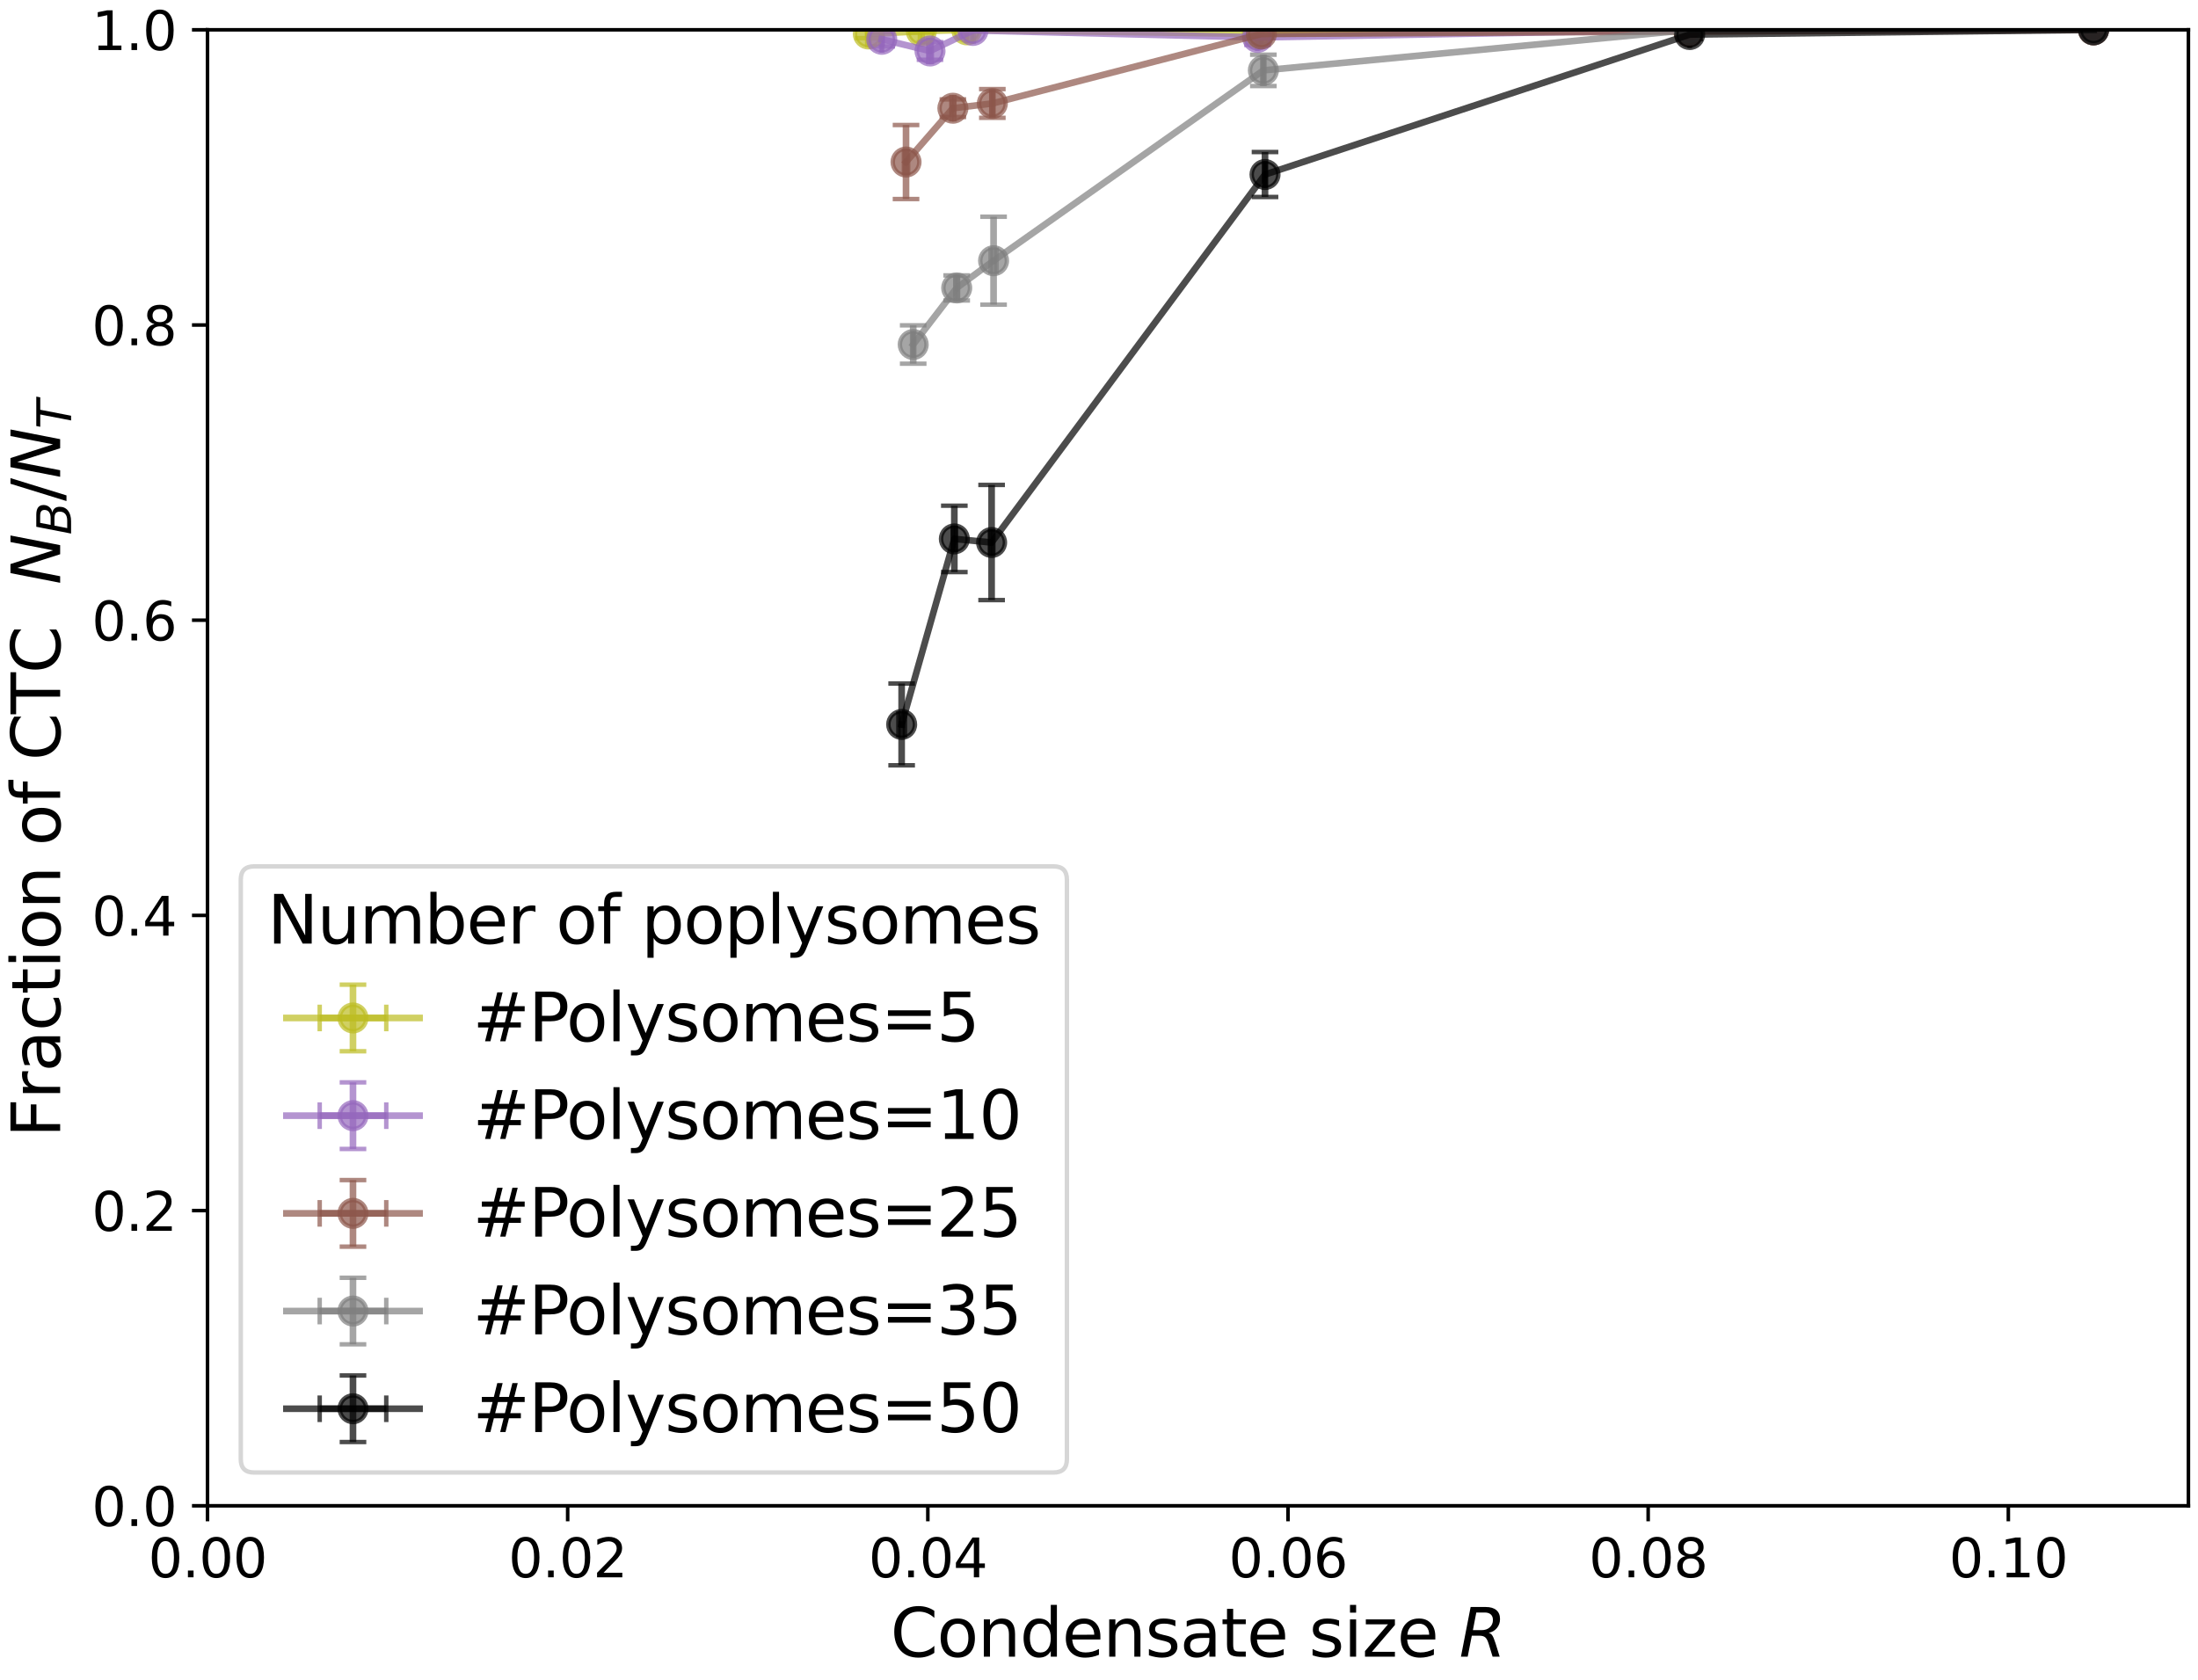 <?xml version="1.0" encoding="utf-8" standalone="no"?>
<!DOCTYPE svg PUBLIC "-//W3C//DTD SVG 1.1//EN"
  "http://www.w3.org/Graphics/SVG/1.1/DTD/svg11.dtd">
<svg xmlns:xlink="http://www.w3.org/1999/xlink" width="495.321pt" height="378.65pt" viewBox="0 0 495.321 378.65" xmlns="http://www.w3.org/2000/svg" version="1.1">
 <defs>
  <style type="text/css">*{stroke-linejoin: round; stroke-linecap: butt}</style>
 </defs>
 <g id="figure_1">
  <g id="patch_1">
   <path d="M 0 378.65 
L 495.321 378.65 
L 495.321 0 
L 0 0 
z
" style="fill: #ffffff"/>
  </g>
  <g id="axes_1">
   <g id="patch_2">
    <path d="M 46.761 339.359 
L 493.161 339.359 
L 493.161 6.719 
L 46.761 6.719 
z
" style="fill: #ffffff"/>
   </g>
   <g id="matplotlib.axis_1">
    <g id="xtick_1">
     <g id="line2d_1">
      <defs>
       <path id="m9981174dd1" d="M 0 0 
L 0 3.5 
" style="stroke: #000000; stroke-width: 0.8"/>
      </defs>
      <g>
       <use xlink:href="#m9981174dd1" x="46.761" y="339.359" style="stroke: #000000; stroke-width: 0.8"/>
      </g>
     </g>
     <g id="text_1">
      <!-- 0.00 -->
      <g transform="translate(33.402 355.477) scale(0.12 -0.12)">
       <defs>
        <path id="DejaVuSans-30" d="M 2034 4250 
Q 1547 4250 1301 3770 
Q 1056 3291 1056 2328 
Q 1056 1369 1301 889 
Q 1547 409 2034 409 
Q 2525 409 2770 889 
Q 3016 1369 3016 2328 
Q 3016 3291 2770 3770 
Q 2525 4250 2034 4250 
z
M 2034 4750 
Q 2819 4750 3233 4129 
Q 3647 3509 3647 2328 
Q 3647 1150 3233 529 
Q 2819 -91 2034 -91 
Q 1250 -91 836 529 
Q 422 1150 422 2328 
Q 422 3509 836 4129 
Q 1250 4750 2034 4750 
z
" transform="scale(0.016)"/>
        <path id="DejaVuSans-2e" d="M 684 794 
L 1344 794 
L 1344 0 
L 684 0 
L 684 794 
z
" transform="scale(0.016)"/>
       </defs>
       <use xlink:href="#DejaVuSans-30"/>
       <use xlink:href="#DejaVuSans-2e" x="63.623"/>
       <use xlink:href="#DejaVuSans-30" x="95.41"/>
       <use xlink:href="#DejaVuSans-30" x="159.033"/>
      </g>
     </g>
    </g>
    <g id="xtick_2">
     <g id="line2d_2">
      <g>
       <use xlink:href="#m9981174dd1" x="127.925" y="339.359" style="stroke: #000000; stroke-width: 0.8"/>
      </g>
     </g>
     <g id="text_2">
      <!-- 0.02 -->
      <g transform="translate(114.565 355.477) scale(0.12 -0.12)">
       <defs>
        <path id="DejaVuSans-32" d="M 1228 531 
L 3431 531 
L 3431 0 
L 469 0 
L 469 531 
Q 828 903 1448 1529 
Q 2069 2156 2228 2338 
Q 2531 2678 2651 2914 
Q 2772 3150 2772 3378 
Q 2772 3750 2511 3984 
Q 2250 4219 1831 4219 
Q 1534 4219 1204 4116 
Q 875 4013 500 3803 
L 500 4441 
Q 881 4594 1212 4672 
Q 1544 4750 1819 4750 
Q 2544 4750 2975 4387 
Q 3406 4025 3406 3419 
Q 3406 3131 3298 2873 
Q 3191 2616 2906 2266 
Q 2828 2175 2409 1742 
Q 1991 1309 1228 531 
z
" transform="scale(0.016)"/>
       </defs>
       <use xlink:href="#DejaVuSans-30"/>
       <use xlink:href="#DejaVuSans-2e" x="63.623"/>
       <use xlink:href="#DejaVuSans-30" x="95.41"/>
       <use xlink:href="#DejaVuSans-32" x="159.033"/>
      </g>
     </g>
    </g>
    <g id="xtick_3">
     <g id="line2d_3">
      <g>
       <use xlink:href="#m9981174dd1" x="209.088" y="339.359" style="stroke: #000000; stroke-width: 0.8"/>
      </g>
     </g>
     <g id="text_3">
      <!-- 0.04 -->
      <g transform="translate(195.729 355.477) scale(0.12 -0.12)">
       <defs>
        <path id="DejaVuSans-34" d="M 2419 4116 
L 825 1625 
L 2419 1625 
L 2419 4116 
z
M 2253 4666 
L 3047 4666 
L 3047 1625 
L 3713 1625 
L 3713 1100 
L 3047 1100 
L 3047 0 
L 2419 0 
L 2419 1100 
L 313 1100 
L 313 1709 
L 2253 4666 
z
" transform="scale(0.016)"/>
       </defs>
       <use xlink:href="#DejaVuSans-30"/>
       <use xlink:href="#DejaVuSans-2e" x="63.623"/>
       <use xlink:href="#DejaVuSans-30" x="95.41"/>
       <use xlink:href="#DejaVuSans-34" x="159.033"/>
      </g>
     </g>
    </g>
    <g id="xtick_4">
     <g id="line2d_4">
      <g>
       <use xlink:href="#m9981174dd1" x="290.252" y="339.359" style="stroke: #000000; stroke-width: 0.8"/>
      </g>
     </g>
     <g id="text_4">
      <!-- 0.06 -->
      <g transform="translate(276.892 355.477) scale(0.12 -0.12)">
       <defs>
        <path id="DejaVuSans-36" d="M 2113 2584 
Q 1688 2584 1439 2293 
Q 1191 2003 1191 1497 
Q 1191 994 1439 701 
Q 1688 409 2113 409 
Q 2538 409 2786 701 
Q 3034 994 3034 1497 
Q 3034 2003 2786 2293 
Q 2538 2584 2113 2584 
z
M 3366 4563 
L 3366 3988 
Q 3128 4100 2886 4159 
Q 2644 4219 2406 4219 
Q 1781 4219 1451 3797 
Q 1122 3375 1075 2522 
Q 1259 2794 1537 2939 
Q 1816 3084 2150 3084 
Q 2853 3084 3261 2657 
Q 3669 2231 3669 1497 
Q 3669 778 3244 343 
Q 2819 -91 2113 -91 
Q 1303 -91 875 529 
Q 447 1150 447 2328 
Q 447 3434 972 4092 
Q 1497 4750 2381 4750 
Q 2619 4750 2861 4703 
Q 3103 4656 3366 4563 
z
" transform="scale(0.016)"/>
       </defs>
       <use xlink:href="#DejaVuSans-30"/>
       <use xlink:href="#DejaVuSans-2e" x="63.623"/>
       <use xlink:href="#DejaVuSans-30" x="95.41"/>
       <use xlink:href="#DejaVuSans-36" x="159.033"/>
      </g>
     </g>
    </g>
    <g id="xtick_5">
     <g id="line2d_5">
      <g>
       <use xlink:href="#m9981174dd1" x="371.415" y="339.359" style="stroke: #000000; stroke-width: 0.8"/>
      </g>
     </g>
     <g id="text_5">
      <!-- 0.08 -->
      <g transform="translate(358.056 355.477) scale(0.12 -0.12)">
       <defs>
        <path id="DejaVuSans-38" d="M 2034 2216 
Q 1584 2216 1326 1975 
Q 1069 1734 1069 1313 
Q 1069 891 1326 650 
Q 1584 409 2034 409 
Q 2484 409 2743 651 
Q 3003 894 3003 1313 
Q 3003 1734 2745 1975 
Q 2488 2216 2034 2216 
z
M 1403 2484 
Q 997 2584 770 2862 
Q 544 3141 544 3541 
Q 544 4100 942 4425 
Q 1341 4750 2034 4750 
Q 2731 4750 3128 4425 
Q 3525 4100 3525 3541 
Q 3525 3141 3298 2862 
Q 3072 2584 2669 2484 
Q 3125 2378 3379 2068 
Q 3634 1759 3634 1313 
Q 3634 634 3220 271 
Q 2806 -91 2034 -91 
Q 1263 -91 848 271 
Q 434 634 434 1313 
Q 434 1759 690 2068 
Q 947 2378 1403 2484 
z
M 1172 3481 
Q 1172 3119 1398 2916 
Q 1625 2713 2034 2713 
Q 2441 2713 2670 2916 
Q 2900 3119 2900 3481 
Q 2900 3844 2670 4047 
Q 2441 4250 2034 4250 
Q 1625 4250 1398 4047 
Q 1172 3844 1172 3481 
z
" transform="scale(0.016)"/>
       </defs>
       <use xlink:href="#DejaVuSans-30"/>
       <use xlink:href="#DejaVuSans-2e" x="63.623"/>
       <use xlink:href="#DejaVuSans-30" x="95.41"/>
       <use xlink:href="#DejaVuSans-38" x="159.033"/>
      </g>
     </g>
    </g>
    <g id="xtick_6">
     <g id="line2d_6">
      <g>
       <use xlink:href="#m9981174dd1" x="452.579" y="339.359" style="stroke: #000000; stroke-width: 0.8"/>
      </g>
     </g>
     <g id="text_6">
      <!-- 0.10 -->
      <g transform="translate(439.22 355.477) scale(0.12 -0.12)">
       <defs>
        <path id="DejaVuSans-31" d="M 794 531 
L 1825 531 
L 1825 4091 
L 703 3866 
L 703 4441 
L 1819 4666 
L 2450 4666 
L 2450 531 
L 3481 531 
L 3481 0 
L 794 0 
L 794 531 
z
" transform="scale(0.016)"/>
       </defs>
       <use xlink:href="#DejaVuSans-30"/>
       <use xlink:href="#DejaVuSans-2e" x="63.623"/>
       <use xlink:href="#DejaVuSans-31" x="95.41"/>
       <use xlink:href="#DejaVuSans-30" x="159.033"/>
      </g>
     </g>
    </g>
    <g id="text_7">
     <!-- Condensate size $R$ -->
     <g transform="translate(200.661 373.37) scale(0.15 -0.15)">
      <defs>
       <path id="DejaVuSans-43" d="M 4122 4306 
L 4122 3641 
Q 3803 3938 3442 4084 
Q 3081 4231 2675 4231 
Q 1875 4231 1450 3742 
Q 1025 3253 1025 2328 
Q 1025 1406 1450 917 
Q 1875 428 2675 428 
Q 3081 428 3442 575 
Q 3803 722 4122 1019 
L 4122 359 
Q 3791 134 3420 21 
Q 3050 -91 2638 -91 
Q 1578 -91 968 557 
Q 359 1206 359 2328 
Q 359 3453 968 4101 
Q 1578 4750 2638 4750 
Q 3056 4750 3426 4639 
Q 3797 4528 4122 4306 
z
" transform="scale(0.016)"/>
       <path id="DejaVuSans-6f" d="M 1959 3097 
Q 1497 3097 1228 2736 
Q 959 2375 959 1747 
Q 959 1119 1226 758 
Q 1494 397 1959 397 
Q 2419 397 2687 759 
Q 2956 1122 2956 1747 
Q 2956 2369 2687 2733 
Q 2419 3097 1959 3097 
z
M 1959 3584 
Q 2709 3584 3137 3096 
Q 3566 2609 3566 1747 
Q 3566 888 3137 398 
Q 2709 -91 1959 -91 
Q 1206 -91 779 398 
Q 353 888 353 1747 
Q 353 2609 779 3096 
Q 1206 3584 1959 3584 
z
" transform="scale(0.016)"/>
       <path id="DejaVuSans-6e" d="M 3513 2113 
L 3513 0 
L 2938 0 
L 2938 2094 
Q 2938 2591 2744 2837 
Q 2550 3084 2163 3084 
Q 1697 3084 1428 2787 
Q 1159 2491 1159 1978 
L 1159 0 
L 581 0 
L 581 3500 
L 1159 3500 
L 1159 2956 
Q 1366 3272 1645 3428 
Q 1925 3584 2291 3584 
Q 2894 3584 3203 3211 
Q 3513 2838 3513 2113 
z
" transform="scale(0.016)"/>
       <path id="DejaVuSans-64" d="M 2906 2969 
L 2906 4863 
L 3481 4863 
L 3481 0 
L 2906 0 
L 2906 525 
Q 2725 213 2448 61 
Q 2172 -91 1784 -91 
Q 1150 -91 751 415 
Q 353 922 353 1747 
Q 353 2572 751 3078 
Q 1150 3584 1784 3584 
Q 2172 3584 2448 3432 
Q 2725 3281 2906 2969 
z
M 947 1747 
Q 947 1113 1208 752 
Q 1469 391 1925 391 
Q 2381 391 2643 752 
Q 2906 1113 2906 1747 
Q 2906 2381 2643 2742 
Q 2381 3103 1925 3103 
Q 1469 3103 1208 2742 
Q 947 2381 947 1747 
z
" transform="scale(0.016)"/>
       <path id="DejaVuSans-65" d="M 3597 1894 
L 3597 1613 
L 953 1613 
Q 991 1019 1311 708 
Q 1631 397 2203 397 
Q 2534 397 2845 478 
Q 3156 559 3463 722 
L 3463 178 
Q 3153 47 2828 -22 
Q 2503 -91 2169 -91 
Q 1331 -91 842 396 
Q 353 884 353 1716 
Q 353 2575 817 3079 
Q 1281 3584 2069 3584 
Q 2775 3584 3186 3129 
Q 3597 2675 3597 1894 
z
M 3022 2063 
Q 3016 2534 2758 2815 
Q 2500 3097 2075 3097 
Q 1594 3097 1305 2825 
Q 1016 2553 972 2059 
L 3022 2063 
z
" transform="scale(0.016)"/>
       <path id="DejaVuSans-73" d="M 2834 3397 
L 2834 2853 
Q 2591 2978 2328 3040 
Q 2066 3103 1784 3103 
Q 1356 3103 1142 2972 
Q 928 2841 928 2578 
Q 928 2378 1081 2264 
Q 1234 2150 1697 2047 
L 1894 2003 
Q 2506 1872 2764 1633 
Q 3022 1394 3022 966 
Q 3022 478 2636 193 
Q 2250 -91 1575 -91 
Q 1294 -91 989 -36 
Q 684 19 347 128 
L 347 722 
Q 666 556 975 473 
Q 1284 391 1588 391 
Q 1994 391 2212 530 
Q 2431 669 2431 922 
Q 2431 1156 2273 1281 
Q 2116 1406 1581 1522 
L 1381 1569 
Q 847 1681 609 1914 
Q 372 2147 372 2553 
Q 372 3047 722 3315 
Q 1072 3584 1716 3584 
Q 2034 3584 2315 3537 
Q 2597 3491 2834 3397 
z
" transform="scale(0.016)"/>
       <path id="DejaVuSans-61" d="M 2194 1759 
Q 1497 1759 1228 1600 
Q 959 1441 959 1056 
Q 959 750 1161 570 
Q 1363 391 1709 391 
Q 2188 391 2477 730 
Q 2766 1069 2766 1631 
L 2766 1759 
L 2194 1759 
z
M 3341 1997 
L 3341 0 
L 2766 0 
L 2766 531 
Q 2569 213 2275 61 
Q 1981 -91 1556 -91 
Q 1019 -91 701 211 
Q 384 513 384 1019 
Q 384 1609 779 1909 
Q 1175 2209 1959 2209 
L 2766 2209 
L 2766 2266 
Q 2766 2663 2505 2880 
Q 2244 3097 1772 3097 
Q 1472 3097 1187 3025 
Q 903 2953 641 2809 
L 641 3341 
Q 956 3463 1253 3523 
Q 1550 3584 1831 3584 
Q 2591 3584 2966 3190 
Q 3341 2797 3341 1997 
z
" transform="scale(0.016)"/>
       <path id="DejaVuSans-74" d="M 1172 4494 
L 1172 3500 
L 2356 3500 
L 2356 3053 
L 1172 3053 
L 1172 1153 
Q 1172 725 1289 603 
Q 1406 481 1766 481 
L 2356 481 
L 2356 0 
L 1766 0 
Q 1100 0 847 248 
Q 594 497 594 1153 
L 594 3053 
L 172 3053 
L 172 3500 
L 594 3500 
L 594 4494 
L 1172 4494 
z
" transform="scale(0.016)"/>
       <path id="DejaVuSans-20" transform="scale(0.016)"/>
       <path id="DejaVuSans-69" d="M 603 3500 
L 1178 3500 
L 1178 0 
L 603 0 
L 603 3500 
z
M 603 4863 
L 1178 4863 
L 1178 4134 
L 603 4134 
L 603 4863 
z
" transform="scale(0.016)"/>
       <path id="DejaVuSans-7a" d="M 353 3500 
L 3084 3500 
L 3084 2975 
L 922 459 
L 3084 459 
L 3084 0 
L 275 0 
L 275 525 
L 2438 3041 
L 353 3041 
L 353 3500 
z
" transform="scale(0.016)"/>
       <path id="DejaVuSans-Oblique-52" d="M 1613 4147 
L 1294 2491 
L 2106 2491 
Q 2584 2491 2879 2755 
Q 3175 3019 3175 3444 
Q 3175 3784 2976 3965 
Q 2778 4147 2406 4147 
L 1613 4147 
z
M 2772 2241 
Q 2972 2194 3105 2009 
Q 3238 1825 3413 1275 
L 3809 0 
L 3144 0 
L 2778 1197 
Q 2638 1659 2453 1815 
Q 2269 1972 1888 1972 
L 1191 1972 
L 806 0 
L 172 0 
L 1081 4666 
L 2503 4666 
Q 3150 4666 3495 4373 
Q 3841 4081 3841 3531 
Q 3841 3044 3547 2687 
Q 3253 2331 2772 2241 
z
" transform="scale(0.016)"/>
      </defs>
      <use xlink:href="#DejaVuSans-43" transform="translate(0 0.016)"/>
      <use xlink:href="#DejaVuSans-6f" transform="translate(69.824 0.016)"/>
      <use xlink:href="#DejaVuSans-6e" transform="translate(131.006 0.016)"/>
      <use xlink:href="#DejaVuSans-64" transform="translate(194.385 0.016)"/>
      <use xlink:href="#DejaVuSans-65" transform="translate(257.861 0.016)"/>
      <use xlink:href="#DejaVuSans-6e" transform="translate(319.385 0.016)"/>
      <use xlink:href="#DejaVuSans-73" transform="translate(382.764 0.016)"/>
      <use xlink:href="#DejaVuSans-61" transform="translate(434.863 0.016)"/>
      <use xlink:href="#DejaVuSans-74" transform="translate(496.143 0.016)"/>
      <use xlink:href="#DejaVuSans-65" transform="translate(535.352 0.016)"/>
      <use xlink:href="#DejaVuSans-20" transform="translate(596.875 0.016)"/>
      <use xlink:href="#DejaVuSans-73" transform="translate(628.662 0.016)"/>
      <use xlink:href="#DejaVuSans-69" transform="translate(680.762 0.016)"/>
      <use xlink:href="#DejaVuSans-7a" transform="translate(708.545 0.016)"/>
      <use xlink:href="#DejaVuSans-65" transform="translate(761.035 0.016)"/>
      <use xlink:href="#DejaVuSans-20" transform="translate(822.559 0.016)"/>
      <use xlink:href="#DejaVuSans-Oblique-52" transform="translate(854.346 0.016)"/>
     </g>
    </g>
   </g>
   <g id="matplotlib.axis_2">
    <g id="ytick_1">
     <g id="line2d_7">
      <defs>
       <path id="m01a77024c6" d="M 0 0 
L -3.5 0 
" style="stroke: #000000; stroke-width: 0.8"/>
      </defs>
      <g>
       <use xlink:href="#m01a77024c6" x="46.761" y="339.359" style="stroke: #000000; stroke-width: 0.8"/>
      </g>
     </g>
     <g id="text_8">
      <!-- 0.0 -->
      <g transform="translate(20.677 343.918) scale(0.12 -0.12)">
       <use xlink:href="#DejaVuSans-30"/>
       <use xlink:href="#DejaVuSans-2e" x="63.623"/>
       <use xlink:href="#DejaVuSans-30" x="95.41"/>
      </g>
     </g>
    </g>
    <g id="ytick_2">
     <g id="line2d_8">
      <g>
       <use xlink:href="#m01a77024c6" x="46.761" y="272.831" style="stroke: #000000; stroke-width: 0.8"/>
      </g>
     </g>
     <g id="text_9">
      <!-- 0.2 -->
      <g transform="translate(20.677 277.39) scale(0.12 -0.12)">
       <use xlink:href="#DejaVuSans-30"/>
       <use xlink:href="#DejaVuSans-2e" x="63.623"/>
       <use xlink:href="#DejaVuSans-32" x="95.41"/>
      </g>
     </g>
    </g>
    <g id="ytick_3">
     <g id="line2d_9">
      <g>
       <use xlink:href="#m01a77024c6" x="46.761" y="206.303" style="stroke: #000000; stroke-width: 0.8"/>
      </g>
     </g>
     <g id="text_10">
      <!-- 0.4 -->
      <g transform="translate(20.677 210.862) scale(0.12 -0.12)">
       <use xlink:href="#DejaVuSans-30"/>
       <use xlink:href="#DejaVuSans-2e" x="63.623"/>
       <use xlink:href="#DejaVuSans-34" x="95.41"/>
      </g>
     </g>
    </g>
    <g id="ytick_4">
     <g id="line2d_10">
      <g>
       <use xlink:href="#m01a77024c6" x="46.761" y="139.775" style="stroke: #000000; stroke-width: 0.8"/>
      </g>
     </g>
     <g id="text_11">
      <!-- 0.6 -->
      <g transform="translate(20.677 144.334) scale(0.12 -0.12)">
       <use xlink:href="#DejaVuSans-30"/>
       <use xlink:href="#DejaVuSans-2e" x="63.623"/>
       <use xlink:href="#DejaVuSans-36" x="95.41"/>
      </g>
     </g>
    </g>
    <g id="ytick_5">
     <g id="line2d_11">
      <g>
       <use xlink:href="#m01a77024c6" x="46.761" y="73.247" style="stroke: #000000; stroke-width: 0.8"/>
      </g>
     </g>
     <g id="text_12">
      <!-- 0.8 -->
      <g transform="translate(20.677 77.806) scale(0.12 -0.12)">
       <use xlink:href="#DejaVuSans-30"/>
       <use xlink:href="#DejaVuSans-2e" x="63.623"/>
       <use xlink:href="#DejaVuSans-38" x="95.41"/>
      </g>
     </g>
    </g>
    <g id="ytick_6">
     <g id="line2d_12">
      <g>
       <use xlink:href="#m01a77024c6" x="46.761" y="6.719" style="stroke: #000000; stroke-width: 0.8"/>
      </g>
     </g>
     <g id="text_13">
      <!-- 1.0 -->
      <g transform="translate(20.677 11.278) scale(0.12 -0.12)">
       <use xlink:href="#DejaVuSans-31"/>
       <use xlink:href="#DejaVuSans-2e" x="63.623"/>
       <use xlink:href="#DejaVuSans-30" x="95.41"/>
      </g>
     </g>
    </g>
    <g id="text_14">
     <!-- Fraction of CTC  $N_B/N_T$ -->
     <g transform="translate(13.558 256.364) rotate(-90) scale(0.15 -0.15)">
      <defs>
       <path id="DejaVuSans-46" d="M 628 4666 
L 3309 4666 
L 3309 4134 
L 1259 4134 
L 1259 2759 
L 3109 2759 
L 3109 2228 
L 1259 2228 
L 1259 0 
L 628 0 
L 628 4666 
z
" transform="scale(0.016)"/>
       <path id="DejaVuSans-72" d="M 2631 2963 
Q 2534 3019 2420 3045 
Q 2306 3072 2169 3072 
Q 1681 3072 1420 2755 
Q 1159 2438 1159 1844 
L 1159 0 
L 581 0 
L 581 3500 
L 1159 3500 
L 1159 2956 
Q 1341 3275 1631 3429 
Q 1922 3584 2338 3584 
Q 2397 3584 2469 3576 
Q 2541 3569 2628 3553 
L 2631 2963 
z
" transform="scale(0.016)"/>
       <path id="DejaVuSans-63" d="M 3122 3366 
L 3122 2828 
Q 2878 2963 2633 3030 
Q 2388 3097 2138 3097 
Q 1578 3097 1268 2742 
Q 959 2388 959 1747 
Q 959 1106 1268 751 
Q 1578 397 2138 397 
Q 2388 397 2633 464 
Q 2878 531 3122 666 
L 3122 134 
Q 2881 22 2623 -34 
Q 2366 -91 2075 -91 
Q 1284 -91 818 406 
Q 353 903 353 1747 
Q 353 2603 823 3093 
Q 1294 3584 2113 3584 
Q 2378 3584 2631 3529 
Q 2884 3475 3122 3366 
z
" transform="scale(0.016)"/>
       <path id="DejaVuSans-66" d="M 2375 4863 
L 2375 4384 
L 1825 4384 
Q 1516 4384 1395 4259 
Q 1275 4134 1275 3809 
L 1275 3500 
L 2222 3500 
L 2222 3053 
L 1275 3053 
L 1275 0 
L 697 0 
L 697 3053 
L 147 3053 
L 147 3500 
L 697 3500 
L 697 3744 
Q 697 4328 969 4595 
Q 1241 4863 1831 4863 
L 2375 4863 
z
" transform="scale(0.016)"/>
       <path id="DejaVuSans-54" d="M -19 4666 
L 3928 4666 
L 3928 4134 
L 2272 4134 
L 2272 0 
L 1638 0 
L 1638 4134 
L -19 4134 
L -19 4666 
z
" transform="scale(0.016)"/>
       <path id="DejaVuSans-Oblique-4e" d="M 1081 4666 
L 1931 4666 
L 3219 666 
L 4000 4666 
L 4616 4666 
L 3706 0 
L 2853 0 
L 1569 4025 
L 788 0 
L 172 0 
L 1081 4666 
z
" transform="scale(0.016)"/>
       <path id="DejaVuSans-Oblique-42" d="M 1081 4666 
L 2694 4666 
Q 3350 4666 3675 4422 
Q 4000 4178 4000 3688 
Q 4000 3238 3720 2911 
Q 3441 2584 2988 2516 
Q 3375 2428 3569 2181 
Q 3763 1934 3763 1522 
Q 3763 819 3242 409 
Q 2722 0 1819 0 
L 172 0 
L 1081 4666 
z
M 1234 2228 
L 903 519 
L 1919 519 
Q 2491 519 2800 781 
Q 3109 1044 3109 1522 
Q 3109 1891 2904 2059 
Q 2700 2228 2247 2228 
L 1234 2228 
z
M 1606 4147 
L 1331 2741 
L 2272 2741 
Q 2775 2741 3058 2959 
Q 3341 3178 3341 3566 
Q 3341 3869 3150 4008 
Q 2959 4147 2541 4147 
L 1606 4147 
z
" transform="scale(0.016)"/>
       <path id="DejaVuSans-2f" d="M 1625 4666 
L 2156 4666 
L 531 -594 
L 0 -594 
L 1625 4666 
z
" transform="scale(0.016)"/>
       <path id="DejaVuSans-Oblique-54" d="M 378 4666 
L 4325 4666 
L 4225 4134 
L 2559 4134 
L 1759 0 
L 1125 0 
L 1925 4134 
L 275 4134 
L 378 4666 
z
" transform="scale(0.016)"/>
      </defs>
      <use xlink:href="#DejaVuSans-46" transform="translate(0 0.016)"/>
      <use xlink:href="#DejaVuSans-72" transform="translate(57.52 0.016)"/>
      <use xlink:href="#DejaVuSans-61" transform="translate(98.633 0.016)"/>
      <use xlink:href="#DejaVuSans-63" transform="translate(159.912 0.016)"/>
      <use xlink:href="#DejaVuSans-74" transform="translate(214.893 0.016)"/>
      <use xlink:href="#DejaVuSans-69" transform="translate(254.102 0.016)"/>
      <use xlink:href="#DejaVuSans-6f" transform="translate(281.885 0.016)"/>
      <use xlink:href="#DejaVuSans-6e" transform="translate(343.066 0.016)"/>
      <use xlink:href="#DejaVuSans-20" transform="translate(406.445 0.016)"/>
      <use xlink:href="#DejaVuSans-6f" transform="translate(438.232 0.016)"/>
      <use xlink:href="#DejaVuSans-66" transform="translate(499.414 0.016)"/>
      <use xlink:href="#DejaVuSans-20" transform="translate(534.619 0.016)"/>
      <use xlink:href="#DejaVuSans-43" transform="translate(566.406 0.016)"/>
      <use xlink:href="#DejaVuSans-54" transform="translate(636.23 0.016)"/>
      <use xlink:href="#DejaVuSans-43" transform="translate(697.314 0.016)"/>
      <use xlink:href="#DejaVuSans-20" transform="translate(767.139 0.016)"/>
      <use xlink:href="#DejaVuSans-20" transform="translate(798.926 0.016)"/>
      <use xlink:href="#DejaVuSans-Oblique-4e" transform="translate(830.713 0.016)"/>
      <use xlink:href="#DejaVuSans-Oblique-42" transform="translate(905.518 -16.391) scale(0.7)"/>
      <use xlink:href="#DejaVuSans-2f" transform="translate(956.274 0.016)"/>
      <use xlink:href="#DejaVuSans-Oblique-4e" transform="translate(989.966 0.016)"/>
      <use xlink:href="#DejaVuSans-Oblique-54" transform="translate(1064.771 -16.391) scale(0.7)"/>
     </g>
    </g>
   </g>
   <g id="LineCollection_1">
    <path d="M 195.414 7.65 
L 195.927 7.65 
" clip-path="url(#pfa9695f48a)" style="fill: none; stroke: #bcbd22; stroke-opacity: 0.7; stroke-width: 1.5"/>
    <path d="M 207.295 7.03 
L 207.936 7.03 
" clip-path="url(#pfa9695f48a)" style="fill: none; stroke: #bcbd22; stroke-opacity: 0.7; stroke-width: 1.5"/>
    <path d="M 217.778 6.719 
L 217.928 6.719 
" clip-path="url(#pfa9695f48a)" style="fill: none; stroke: #bcbd22; stroke-opacity: 0.7; stroke-width: 1.5"/>
    <path d="M 283.156 7.65 
L 283.493 7.65 
" clip-path="url(#pfa9695f48a)" style="fill: none; stroke: #bcbd22; stroke-opacity: 0.7; stroke-width: 1.5"/>
    <path d="M 380.463 6.719 
L 380.481 6.719 
" clip-path="url(#pfa9695f48a)" style="fill: none; stroke: #bcbd22; stroke-opacity: 0.7; stroke-width: 1.5"/>
    <path d="M 471.697 6.719 
L 471.73 6.719 
" clip-path="url(#pfa9695f48a)" style="fill: none; stroke: #bcbd22; stroke-opacity: 0.7; stroke-width: 1.5"/>
   </g>
   <g id="LineCollection_2">
    <path d="M 195.671 8.582 
L 195.671 6.719 
" clip-path="url(#pfa9695f48a)" style="fill: none; stroke: #bcbd22; stroke-opacity: 0.7; stroke-width: 1.5"/>
    <path d="M 207.616 7.34 
L 207.616 6.719 
" clip-path="url(#pfa9695f48a)" style="fill: none; stroke: #bcbd22; stroke-opacity: 0.7; stroke-width: 1.5"/>
    <path d="M 217.853 6.719 
L 217.853 6.719 
" clip-path="url(#pfa9695f48a)" style="fill: none; stroke: #bcbd22; stroke-opacity: 0.7; stroke-width: 1.5"/>
    <path d="M 283.324 8.582 
L 283.324 6.719 
" clip-path="url(#pfa9695f48a)" style="fill: none; stroke: #bcbd22; stroke-opacity: 0.7; stroke-width: 1.5"/>
    <path d="M 380.472 6.719 
L 380.472 6.719 
" clip-path="url(#pfa9695f48a)" style="fill: none; stroke: #bcbd22; stroke-opacity: 0.7; stroke-width: 1.5"/>
    <path d="M 471.714 6.719 
L 471.714 6.719 
" clip-path="url(#pfa9695f48a)" style="fill: none; stroke: #bcbd22; stroke-opacity: 0.7; stroke-width: 1.5"/>
   </g>
   <g id="line2d_13">
    <defs>
     <path id="mf7a5166580" d="M 0 3 
L 0 -3 
" style="stroke: #bcbd22; stroke-opacity: 0.7"/>
    </defs>
    <g clip-path="url(#pfa9695f48a)">
     <use xlink:href="#mf7a5166580" x="195.414" y="7.65" style="fill: #bcbd22; fill-opacity: 0.7; stroke: #bcbd22; stroke-opacity: 0.7"/>
     <use xlink:href="#mf7a5166580" x="207.295" y="7.03" style="fill: #bcbd22; fill-opacity: 0.7; stroke: #bcbd22; stroke-opacity: 0.7"/>
     <use xlink:href="#mf7a5166580" x="217.778" y="6.719" style="fill: #bcbd22; fill-opacity: 0.7; stroke: #bcbd22; stroke-opacity: 0.7"/>
     <use xlink:href="#mf7a5166580" x="283.156" y="7.65" style="fill: #bcbd22; fill-opacity: 0.7; stroke: #bcbd22; stroke-opacity: 0.7"/>
     <use xlink:href="#mf7a5166580" x="380.463" y="6.719" style="fill: #bcbd22; fill-opacity: 0.7; stroke: #bcbd22; stroke-opacity: 0.7"/>
     <use xlink:href="#mf7a5166580" x="471.697" y="6.719" style="fill: #bcbd22; fill-opacity: 0.7; stroke: #bcbd22; stroke-opacity: 0.7"/>
    </g>
   </g>
   <g id="line2d_14">
    <g clip-path="url(#pfa9695f48a)">
     <use xlink:href="#mf7a5166580" x="195.927" y="7.65" style="fill: #bcbd22; fill-opacity: 0.7; stroke: #bcbd22; stroke-opacity: 0.7"/>
     <use xlink:href="#mf7a5166580" x="207.936" y="7.03" style="fill: #bcbd22; fill-opacity: 0.7; stroke: #bcbd22; stroke-opacity: 0.7"/>
     <use xlink:href="#mf7a5166580" x="217.928" y="6.719" style="fill: #bcbd22; fill-opacity: 0.7; stroke: #bcbd22; stroke-opacity: 0.7"/>
     <use xlink:href="#mf7a5166580" x="283.493" y="7.65" style="fill: #bcbd22; fill-opacity: 0.7; stroke: #bcbd22; stroke-opacity: 0.7"/>
     <use xlink:href="#mf7a5166580" x="380.481" y="6.719" style="fill: #bcbd22; fill-opacity: 0.7; stroke: #bcbd22; stroke-opacity: 0.7"/>
     <use xlink:href="#mf7a5166580" x="471.73" y="6.719" style="fill: #bcbd22; fill-opacity: 0.7; stroke: #bcbd22; stroke-opacity: 0.7"/>
    </g>
   </g>
   <g id="line2d_15">
    <defs>
     <path id="m572ffac55a" d="M 3 0 
L -3 -0 
" style="stroke: #bcbd22; stroke-opacity: 0.7"/>
    </defs>
    <g clip-path="url(#pfa9695f48a)">
     <use xlink:href="#m572ffac55a" x="195.671" y="8.582" style="fill: #bcbd22; fill-opacity: 0.7; stroke: #bcbd22; stroke-opacity: 0.7"/>
     <use xlink:href="#m572ffac55a" x="207.616" y="7.34" style="fill: #bcbd22; fill-opacity: 0.7; stroke: #bcbd22; stroke-opacity: 0.7"/>
     <use xlink:href="#m572ffac55a" x="217.853" y="6.719" style="fill: #bcbd22; fill-opacity: 0.7; stroke: #bcbd22; stroke-opacity: 0.7"/>
     <use xlink:href="#m572ffac55a" x="283.324" y="8.582" style="fill: #bcbd22; fill-opacity: 0.7; stroke: #bcbd22; stroke-opacity: 0.7"/>
     <use xlink:href="#m572ffac55a" x="380.472" y="6.719" style="fill: #bcbd22; fill-opacity: 0.7; stroke: #bcbd22; stroke-opacity: 0.7"/>
     <use xlink:href="#m572ffac55a" x="471.714" y="6.719" style="fill: #bcbd22; fill-opacity: 0.7; stroke: #bcbd22; stroke-opacity: 0.7"/>
    </g>
   </g>
   <g id="line2d_16">
    <g clip-path="url(#pfa9695f48a)">
     <use xlink:href="#m572ffac55a" x="195.671" y="6.719" style="fill: #bcbd22; fill-opacity: 0.7; stroke: #bcbd22; stroke-opacity: 0.7"/>
     <use xlink:href="#m572ffac55a" x="207.616" y="6.719" style="fill: #bcbd22; fill-opacity: 0.7; stroke: #bcbd22; stroke-opacity: 0.7"/>
     <use xlink:href="#m572ffac55a" x="217.853" y="6.719" style="fill: #bcbd22; fill-opacity: 0.7; stroke: #bcbd22; stroke-opacity: 0.7"/>
     <use xlink:href="#m572ffac55a" x="283.324" y="6.719" style="fill: #bcbd22; fill-opacity: 0.7; stroke: #bcbd22; stroke-opacity: 0.7"/>
     <use xlink:href="#m572ffac55a" x="380.472" y="6.719" style="fill: #bcbd22; fill-opacity: 0.7; stroke: #bcbd22; stroke-opacity: 0.7"/>
     <use xlink:href="#m572ffac55a" x="471.714" y="6.719" style="fill: #bcbd22; fill-opacity: 0.7; stroke: #bcbd22; stroke-opacity: 0.7"/>
    </g>
   </g>
   <g id="LineCollection_3">
    <path d="M 198.563 8.848 
L 198.834 8.848 
" clip-path="url(#pfa9695f48a)" style="fill: none; stroke: #9467bd; stroke-opacity: 0.7; stroke-width: 1.5"/>
    <path d="M 209.156 11.487 
L 209.996 11.487 
" clip-path="url(#pfa9695f48a)" style="fill: none; stroke: #9467bd; stroke-opacity: 0.7; stroke-width: 1.5"/>
    <path d="M 219.083 6.852 
L 219.441 6.852 
" clip-path="url(#pfa9695f48a)" style="fill: none; stroke: #9467bd; stroke-opacity: 0.7; stroke-width: 1.5"/>
    <path d="M 283.253 8.427 
L 283.523 8.427 
" clip-path="url(#pfa9695f48a)" style="fill: none; stroke: #9467bd; stroke-opacity: 0.7; stroke-width: 1.5"/>
    <path d="M 380.46 6.719 
L 380.565 6.719 
" clip-path="url(#pfa9695f48a)" style="fill: none; stroke: #9467bd; stroke-opacity: 0.7; stroke-width: 1.5"/>
    <path d="M 471.715 6.719 
L 471.742 6.719 
" clip-path="url(#pfa9695f48a)" style="fill: none; stroke: #9467bd; stroke-opacity: 0.7; stroke-width: 1.5"/>
   </g>
   <g id="LineCollection_4">
    <path d="M 198.698 10.474 
L 198.698 7.222 
" clip-path="url(#pfa9695f48a)" style="fill: none; stroke: #9467bd; stroke-opacity: 0.7; stroke-width: 1.5"/>
    <path d="M 209.576 13.472 
L 209.576 9.501 
" clip-path="url(#pfa9695f48a)" style="fill: none; stroke: #9467bd; stroke-opacity: 0.7; stroke-width: 1.5"/>
    <path d="M 219.262 6.985 
L 219.262 6.719 
" clip-path="url(#pfa9695f48a)" style="fill: none; stroke: #9467bd; stroke-opacity: 0.7; stroke-width: 1.5"/>
    <path d="M 283.388 10.134 
L 283.388 6.719 
" clip-path="url(#pfa9695f48a)" style="fill: none; stroke: #9467bd; stroke-opacity: 0.7; stroke-width: 1.5"/>
    <path d="M 380.513 6.719 
L 380.513 6.719 
" clip-path="url(#pfa9695f48a)" style="fill: none; stroke: #9467bd; stroke-opacity: 0.7; stroke-width: 1.5"/>
    <path d="M 471.729 6.719 
L 471.729 6.719 
" clip-path="url(#pfa9695f48a)" style="fill: none; stroke: #9467bd; stroke-opacity: 0.7; stroke-width: 1.5"/>
   </g>
   <g id="line2d_17">
    <defs>
     <path id="m1b90aefe95" d="M 0 3 
L 0 -3 
" style="stroke: #9467bd; stroke-opacity: 0.7"/>
    </defs>
    <g clip-path="url(#pfa9695f48a)">
     <use xlink:href="#m1b90aefe95" x="198.563" y="8.848" style="fill: #9467bd; fill-opacity: 0.7; stroke: #9467bd; stroke-opacity: 0.7"/>
     <use xlink:href="#m1b90aefe95" x="209.156" y="11.487" style="fill: #9467bd; fill-opacity: 0.7; stroke: #9467bd; stroke-opacity: 0.7"/>
     <use xlink:href="#m1b90aefe95" x="219.083" y="6.852" style="fill: #9467bd; fill-opacity: 0.7; stroke: #9467bd; stroke-opacity: 0.7"/>
     <use xlink:href="#m1b90aefe95" x="283.253" y="8.427" style="fill: #9467bd; fill-opacity: 0.7; stroke: #9467bd; stroke-opacity: 0.7"/>
     <use xlink:href="#m1b90aefe95" x="380.46" y="6.719" style="fill: #9467bd; fill-opacity: 0.7; stroke: #9467bd; stroke-opacity: 0.7"/>
     <use xlink:href="#m1b90aefe95" x="471.715" y="6.719" style="fill: #9467bd; fill-opacity: 0.7; stroke: #9467bd; stroke-opacity: 0.7"/>
    </g>
   </g>
   <g id="line2d_18">
    <g clip-path="url(#pfa9695f48a)">
     <use xlink:href="#m1b90aefe95" x="198.834" y="8.848" style="fill: #9467bd; fill-opacity: 0.7; stroke: #9467bd; stroke-opacity: 0.7"/>
     <use xlink:href="#m1b90aefe95" x="209.996" y="11.487" style="fill: #9467bd; fill-opacity: 0.7; stroke: #9467bd; stroke-opacity: 0.7"/>
     <use xlink:href="#m1b90aefe95" x="219.441" y="6.852" style="fill: #9467bd; fill-opacity: 0.7; stroke: #9467bd; stroke-opacity: 0.7"/>
     <use xlink:href="#m1b90aefe95" x="283.523" y="8.427" style="fill: #9467bd; fill-opacity: 0.7; stroke: #9467bd; stroke-opacity: 0.7"/>
     <use xlink:href="#m1b90aefe95" x="380.565" y="6.719" style="fill: #9467bd; fill-opacity: 0.7; stroke: #9467bd; stroke-opacity: 0.7"/>
     <use xlink:href="#m1b90aefe95" x="471.742" y="6.719" style="fill: #9467bd; fill-opacity: 0.7; stroke: #9467bd; stroke-opacity: 0.7"/>
    </g>
   </g>
   <g id="line2d_19">
    <defs>
     <path id="m6e76bfa251" d="M 3 0 
L -3 -0 
" style="stroke: #9467bd; stroke-opacity: 0.7"/>
    </defs>
    <g clip-path="url(#pfa9695f48a)">
     <use xlink:href="#m6e76bfa251" x="198.698" y="10.474" style="fill: #9467bd; fill-opacity: 0.7; stroke: #9467bd; stroke-opacity: 0.7"/>
     <use xlink:href="#m6e76bfa251" x="209.576" y="13.472" style="fill: #9467bd; fill-opacity: 0.7; stroke: #9467bd; stroke-opacity: 0.7"/>
     <use xlink:href="#m6e76bfa251" x="219.262" y="6.985" style="fill: #9467bd; fill-opacity: 0.7; stroke: #9467bd; stroke-opacity: 0.7"/>
     <use xlink:href="#m6e76bfa251" x="283.388" y="10.134" style="fill: #9467bd; fill-opacity: 0.7; stroke: #9467bd; stroke-opacity: 0.7"/>
     <use xlink:href="#m6e76bfa251" x="380.513" y="6.719" style="fill: #9467bd; fill-opacity: 0.7; stroke: #9467bd; stroke-opacity: 0.7"/>
     <use xlink:href="#m6e76bfa251" x="471.729" y="6.719" style="fill: #9467bd; fill-opacity: 0.7; stroke: #9467bd; stroke-opacity: 0.7"/>
    </g>
   </g>
   <g id="line2d_20">
    <g clip-path="url(#pfa9695f48a)">
     <use xlink:href="#m6e76bfa251" x="198.698" y="7.222" style="fill: #9467bd; fill-opacity: 0.7; stroke: #9467bd; stroke-opacity: 0.7"/>
     <use xlink:href="#m6e76bfa251" x="209.576" y="9.501" style="fill: #9467bd; fill-opacity: 0.7; stroke: #9467bd; stroke-opacity: 0.7"/>
     <use xlink:href="#m6e76bfa251" x="219.262" y="6.719" style="fill: #9467bd; fill-opacity: 0.7; stroke: #9467bd; stroke-opacity: 0.7"/>
     <use xlink:href="#m6e76bfa251" x="283.388" y="6.719" style="fill: #9467bd; fill-opacity: 0.7; stroke: #9467bd; stroke-opacity: 0.7"/>
     <use xlink:href="#m6e76bfa251" x="380.513" y="6.719" style="fill: #9467bd; fill-opacity: 0.7; stroke: #9467bd; stroke-opacity: 0.7"/>
     <use xlink:href="#m6e76bfa251" x="471.729" y="6.719" style="fill: #9467bd; fill-opacity: 0.7; stroke: #9467bd; stroke-opacity: 0.7"/>
    </g>
   </g>
   <g id="LineCollection_5">
    <path d="M 203.693 36.515 
L 204.654 36.515 
" clip-path="url(#pfa9695f48a)" style="fill: none; stroke: #8c564b; stroke-opacity: 0.7; stroke-width: 1.5"/>
    <path d="M 214.377 24.389 
L 215.081 24.389 
" clip-path="url(#pfa9695f48a)" style="fill: none; stroke: #8c564b; stroke-opacity: 0.7; stroke-width: 1.5"/>
    <path d="M 223.432 23.316 
L 223.818 23.316 
" clip-path="url(#pfa9695f48a)" style="fill: none; stroke: #8c564b; stroke-opacity: 0.7; stroke-width: 1.5"/>
    <path d="M 284.18 7.65 
L 284.339 7.65 
" clip-path="url(#pfa9695f48a)" style="fill: none; stroke: #8c564b; stroke-opacity: 0.7; stroke-width: 1.5"/>
    <path d="M 380.586 7.092 
L 380.602 7.092 
" clip-path="url(#pfa9695f48a)" style="fill: none; stroke: #8c564b; stroke-opacity: 0.7; stroke-width: 1.5"/>
    <path d="M 471.743 6.731 
L 471.821 6.731 
" clip-path="url(#pfa9695f48a)" style="fill: none; stroke: #8c564b; stroke-opacity: 0.7; stroke-width: 1.5"/>
   </g>
   <g id="LineCollection_6">
    <path d="M 204.174 44.856 
L 204.174 28.173 
" clip-path="url(#pfa9695f48a)" style="fill: none; stroke: #8c564b; stroke-opacity: 0.7; stroke-width: 1.5"/>
    <path d="M 214.729 26.372 
L 214.729 22.406 
" clip-path="url(#pfa9695f48a)" style="fill: none; stroke: #8c564b; stroke-opacity: 0.7; stroke-width: 1.5"/>
    <path d="M 223.625 26.555 
L 223.625 20.076 
" clip-path="url(#pfa9695f48a)" style="fill: none; stroke: #8c564b; stroke-opacity: 0.7; stroke-width: 1.5"/>
    <path d="M 284.26 8.582 
L 284.26 6.719 
" clip-path="url(#pfa9695f48a)" style="fill: none; stroke: #8c564b; stroke-opacity: 0.7; stroke-width: 1.5"/>
    <path d="M 380.594 7.464 
L 380.594 6.719 
" clip-path="url(#pfa9695f48a)" style="fill: none; stroke: #8c564b; stroke-opacity: 0.7; stroke-width: 1.5"/>
    <path d="M 471.782 6.742 
L 471.782 6.719 
" clip-path="url(#pfa9695f48a)" style="fill: none; stroke: #8c564b; stroke-opacity: 0.7; stroke-width: 1.5"/>
   </g>
   <g id="line2d_21">
    <defs>
     <path id="m6ce3809805" d="M 0 3 
L 0 -3 
" style="stroke: #8c564b; stroke-opacity: 0.7"/>
    </defs>
    <g clip-path="url(#pfa9695f48a)">
     <use xlink:href="#m6ce3809805" x="203.693" y="36.515" style="fill: #8c564b; fill-opacity: 0.7; stroke: #8c564b; stroke-opacity: 0.7"/>
     <use xlink:href="#m6ce3809805" x="214.377" y="24.389" style="fill: #8c564b; fill-opacity: 0.7; stroke: #8c564b; stroke-opacity: 0.7"/>
     <use xlink:href="#m6ce3809805" x="223.432" y="23.316" style="fill: #8c564b; fill-opacity: 0.7; stroke: #8c564b; stroke-opacity: 0.7"/>
     <use xlink:href="#m6ce3809805" x="284.18" y="7.65" style="fill: #8c564b; fill-opacity: 0.7; stroke: #8c564b; stroke-opacity: 0.7"/>
     <use xlink:href="#m6ce3809805" x="380.586" y="7.092" style="fill: #8c564b; fill-opacity: 0.7; stroke: #8c564b; stroke-opacity: 0.7"/>
     <use xlink:href="#m6ce3809805" x="471.743" y="6.731" style="fill: #8c564b; fill-opacity: 0.7; stroke: #8c564b; stroke-opacity: 0.7"/>
    </g>
   </g>
   <g id="line2d_22">
    <g clip-path="url(#pfa9695f48a)">
     <use xlink:href="#m6ce3809805" x="204.654" y="36.515" style="fill: #8c564b; fill-opacity: 0.7; stroke: #8c564b; stroke-opacity: 0.7"/>
     <use xlink:href="#m6ce3809805" x="215.081" y="24.389" style="fill: #8c564b; fill-opacity: 0.7; stroke: #8c564b; stroke-opacity: 0.7"/>
     <use xlink:href="#m6ce3809805" x="223.818" y="23.316" style="fill: #8c564b; fill-opacity: 0.7; stroke: #8c564b; stroke-opacity: 0.7"/>
     <use xlink:href="#m6ce3809805" x="284.339" y="7.65" style="fill: #8c564b; fill-opacity: 0.7; stroke: #8c564b; stroke-opacity: 0.7"/>
     <use xlink:href="#m6ce3809805" x="380.602" y="7.092" style="fill: #8c564b; fill-opacity: 0.7; stroke: #8c564b; stroke-opacity: 0.7"/>
     <use xlink:href="#m6ce3809805" x="471.821" y="6.731" style="fill: #8c564b; fill-opacity: 0.7; stroke: #8c564b; stroke-opacity: 0.7"/>
    </g>
   </g>
   <g id="line2d_23">
    <defs>
     <path id="m2fd2d1c702" d="M 3 0 
L -3 -0 
" style="stroke: #8c564b; stroke-opacity: 0.7"/>
    </defs>
    <g clip-path="url(#pfa9695f48a)">
     <use xlink:href="#m2fd2d1c702" x="204.174" y="44.856" style="fill: #8c564b; fill-opacity: 0.7; stroke: #8c564b; stroke-opacity: 0.7"/>
     <use xlink:href="#m2fd2d1c702" x="214.729" y="26.372" style="fill: #8c564b; fill-opacity: 0.7; stroke: #8c564b; stroke-opacity: 0.7"/>
     <use xlink:href="#m2fd2d1c702" x="223.625" y="26.555" style="fill: #8c564b; fill-opacity: 0.7; stroke: #8c564b; stroke-opacity: 0.7"/>
     <use xlink:href="#m2fd2d1c702" x="284.26" y="8.582" style="fill: #8c564b; fill-opacity: 0.7; stroke: #8c564b; stroke-opacity: 0.7"/>
     <use xlink:href="#m2fd2d1c702" x="380.594" y="7.464" style="fill: #8c564b; fill-opacity: 0.7; stroke: #8c564b; stroke-opacity: 0.7"/>
     <use xlink:href="#m2fd2d1c702" x="471.782" y="6.742" style="fill: #8c564b; fill-opacity: 0.7; stroke: #8c564b; stroke-opacity: 0.7"/>
    </g>
   </g>
   <g id="line2d_24">
    <g clip-path="url(#pfa9695f48a)">
     <use xlink:href="#m2fd2d1c702" x="204.174" y="28.173" style="fill: #8c564b; fill-opacity: 0.7; stroke: #8c564b; stroke-opacity: 0.7"/>
     <use xlink:href="#m2fd2d1c702" x="214.729" y="22.406" style="fill: #8c564b; fill-opacity: 0.7; stroke: #8c564b; stroke-opacity: 0.7"/>
     <use xlink:href="#m2fd2d1c702" x="223.625" y="20.076" style="fill: #8c564b; fill-opacity: 0.7; stroke: #8c564b; stroke-opacity: 0.7"/>
     <use xlink:href="#m2fd2d1c702" x="284.26" y="6.719" style="fill: #8c564b; fill-opacity: 0.7; stroke: #8c564b; stroke-opacity: 0.7"/>
     <use xlink:href="#m2fd2d1c702" x="380.594" y="6.719" style="fill: #8c564b; fill-opacity: 0.7; stroke: #8c564b; stroke-opacity: 0.7"/>
     <use xlink:href="#m2fd2d1c702" x="471.782" y="6.719" style="fill: #8c564b; fill-opacity: 0.7; stroke: #8c564b; stroke-opacity: 0.7"/>
    </g>
   </g>
   <g id="LineCollection_7">
    <path d="M 205.71 77.644 
L 205.869 77.644 
" clip-path="url(#pfa9695f48a)" style="fill: none; stroke: #7f7f7f; stroke-opacity: 0.7; stroke-width: 1.5"/>
    <path d="M 215.277 64.89 
L 215.904 64.89 
" clip-path="url(#pfa9695f48a)" style="fill: none; stroke: #7f7f7f; stroke-opacity: 0.7; stroke-width: 1.5"/>
    <path d="M 223.217 58.757 
L 224.588 58.757 
" clip-path="url(#pfa9695f48a)" style="fill: none; stroke: #7f7f7f; stroke-opacity: 0.7; stroke-width: 1.5"/>
    <path d="M 284.575 15.856 
L 284.824 15.856 
" clip-path="url(#pfa9695f48a)" style="fill: none; stroke: #7f7f7f; stroke-opacity: 0.7; stroke-width: 1.5"/>
    <path d="M 380.569 6.763 
L 380.677 6.763 
" clip-path="url(#pfa9695f48a)" style="fill: none; stroke: #7f7f7f; stroke-opacity: 0.7; stroke-width: 1.5"/>
    <path d="M 471.73 6.719 
L 471.793 6.719 
" clip-path="url(#pfa9695f48a)" style="fill: none; stroke: #7f7f7f; stroke-opacity: 0.7; stroke-width: 1.5"/>
   </g>
   <g id="LineCollection_8">
    <path d="M 205.789 81.965 
L 205.789 73.323 
" clip-path="url(#pfa9695f48a)" style="fill: none; stroke: #7f7f7f; stroke-opacity: 0.7; stroke-width: 1.5"/>
    <path d="M 215.591 67.716 
L 215.591 62.064 
" clip-path="url(#pfa9695f48a)" style="fill: none; stroke: #7f7f7f; stroke-opacity: 0.7; stroke-width: 1.5"/>
    <path d="M 223.902 68.664 
L 223.902 48.849 
" clip-path="url(#pfa9695f48a)" style="fill: none; stroke: #7f7f7f; stroke-opacity: 0.7; stroke-width: 1.5"/>
    <path d="M 284.7 19.388 
L 284.7 12.323 
" clip-path="url(#pfa9695f48a)" style="fill: none; stroke: #7f7f7f; stroke-opacity: 0.7; stroke-width: 1.5"/>
    <path d="M 380.623 6.808 
L 380.623 6.719 
" clip-path="url(#pfa9695f48a)" style="fill: none; stroke: #7f7f7f; stroke-opacity: 0.7; stroke-width: 1.5"/>
    <path d="M 471.761 6.719 
L 471.761 6.719 
" clip-path="url(#pfa9695f48a)" style="fill: none; stroke: #7f7f7f; stroke-opacity: 0.7; stroke-width: 1.5"/>
   </g>
   <g id="line2d_25">
    <defs>
     <path id="m4d2c99d353" d="M 0 3 
L 0 -3 
" style="stroke: #7f7f7f; stroke-opacity: 0.7"/>
    </defs>
    <g clip-path="url(#pfa9695f48a)">
     <use xlink:href="#m4d2c99d353" x="205.71" y="77.644" style="fill: #7f7f7f; fill-opacity: 0.7; stroke: #7f7f7f; stroke-opacity: 0.7"/>
     <use xlink:href="#m4d2c99d353" x="215.277" y="64.89" style="fill: #7f7f7f; fill-opacity: 0.7; stroke: #7f7f7f; stroke-opacity: 0.7"/>
     <use xlink:href="#m4d2c99d353" x="223.217" y="58.757" style="fill: #7f7f7f; fill-opacity: 0.7; stroke: #7f7f7f; stroke-opacity: 0.7"/>
     <use xlink:href="#m4d2c99d353" x="284.575" y="15.856" style="fill: #7f7f7f; fill-opacity: 0.7; stroke: #7f7f7f; stroke-opacity: 0.7"/>
     <use xlink:href="#m4d2c99d353" x="380.569" y="6.763" style="fill: #7f7f7f; fill-opacity: 0.7; stroke: #7f7f7f; stroke-opacity: 0.7"/>
     <use xlink:href="#m4d2c99d353" x="471.73" y="6.719" style="fill: #7f7f7f; fill-opacity: 0.7; stroke: #7f7f7f; stroke-opacity: 0.7"/>
    </g>
   </g>
   <g id="line2d_26">
    <g clip-path="url(#pfa9695f48a)">
     <use xlink:href="#m4d2c99d353" x="205.869" y="77.644" style="fill: #7f7f7f; fill-opacity: 0.7; stroke: #7f7f7f; stroke-opacity: 0.7"/>
     <use xlink:href="#m4d2c99d353" x="215.904" y="64.89" style="fill: #7f7f7f; fill-opacity: 0.7; stroke: #7f7f7f; stroke-opacity: 0.7"/>
     <use xlink:href="#m4d2c99d353" x="224.588" y="58.757" style="fill: #7f7f7f; fill-opacity: 0.7; stroke: #7f7f7f; stroke-opacity: 0.7"/>
     <use xlink:href="#m4d2c99d353" x="284.824" y="15.856" style="fill: #7f7f7f; fill-opacity: 0.7; stroke: #7f7f7f; stroke-opacity: 0.7"/>
     <use xlink:href="#m4d2c99d353" x="380.677" y="6.763" style="fill: #7f7f7f; fill-opacity: 0.7; stroke: #7f7f7f; stroke-opacity: 0.7"/>
     <use xlink:href="#m4d2c99d353" x="471.793" y="6.719" style="fill: #7f7f7f; fill-opacity: 0.7; stroke: #7f7f7f; stroke-opacity: 0.7"/>
    </g>
   </g>
   <g id="line2d_27">
    <defs>
     <path id="m6f32062979" d="M 3 0 
L -3 -0 
" style="stroke: #7f7f7f; stroke-opacity: 0.7"/>
    </defs>
    <g clip-path="url(#pfa9695f48a)">
     <use xlink:href="#m6f32062979" x="205.789" y="81.965" style="fill: #7f7f7f; fill-opacity: 0.7; stroke: #7f7f7f; stroke-opacity: 0.7"/>
     <use xlink:href="#m6f32062979" x="215.591" y="67.716" style="fill: #7f7f7f; fill-opacity: 0.7; stroke: #7f7f7f; stroke-opacity: 0.7"/>
     <use xlink:href="#m6f32062979" x="223.902" y="68.664" style="fill: #7f7f7f; fill-opacity: 0.7; stroke: #7f7f7f; stroke-opacity: 0.7"/>
     <use xlink:href="#m6f32062979" x="284.7" y="19.388" style="fill: #7f7f7f; fill-opacity: 0.7; stroke: #7f7f7f; stroke-opacity: 0.7"/>
     <use xlink:href="#m6f32062979" x="380.623" y="6.808" style="fill: #7f7f7f; fill-opacity: 0.7; stroke: #7f7f7f; stroke-opacity: 0.7"/>
     <use xlink:href="#m6f32062979" x="471.761" y="6.719" style="fill: #7f7f7f; fill-opacity: 0.7; stroke: #7f7f7f; stroke-opacity: 0.7"/>
    </g>
   </g>
   <g id="line2d_28">
    <g clip-path="url(#pfa9695f48a)">
     <use xlink:href="#m6f32062979" x="205.789" y="73.323" style="fill: #7f7f7f; fill-opacity: 0.7; stroke: #7f7f7f; stroke-opacity: 0.7"/>
     <use xlink:href="#m6f32062979" x="215.591" y="62.064" style="fill: #7f7f7f; fill-opacity: 0.7; stroke: #7f7f7f; stroke-opacity: 0.7"/>
     <use xlink:href="#m6f32062979" x="223.902" y="48.849" style="fill: #7f7f7f; fill-opacity: 0.7; stroke: #7f7f7f; stroke-opacity: 0.7"/>
     <use xlink:href="#m6f32062979" x="284.7" y="12.323" style="fill: #7f7f7f; fill-opacity: 0.7; stroke: #7f7f7f; stroke-opacity: 0.7"/>
     <use xlink:href="#m6f32062979" x="380.623" y="6.719" style="fill: #7f7f7f; fill-opacity: 0.7; stroke: #7f7f7f; stroke-opacity: 0.7"/>
     <use xlink:href="#m6f32062979" x="471.761" y="6.719" style="fill: #7f7f7f; fill-opacity: 0.7; stroke: #7f7f7f; stroke-opacity: 0.7"/>
    </g>
   </g>
   <g id="LineCollection_9">
    <path d="M 202.449 163.264 
L 203.925 163.264 
" clip-path="url(#pfa9695f48a)" style="fill: none; stroke: #000000; stroke-opacity: 0.7; stroke-width: 1.5"/>
    <path d="M 214.686 121.449 
L 215.433 121.449 
" clip-path="url(#pfa9695f48a)" style="fill: none; stroke: #000000; stroke-opacity: 0.7; stroke-width: 1.5"/>
    <path d="M 223.059 122.265 
L 223.859 122.265 
" clip-path="url(#pfa9695f48a)" style="fill: none; stroke: #000000; stroke-opacity: 0.7; stroke-width: 1.5"/>
    <path d="M 284.946 39.331 
L 285.196 39.331 
" clip-path="url(#pfa9695f48a)" style="fill: none; stroke: #000000; stroke-opacity: 0.7; stroke-width: 1.5"/>
    <path d="M 380.681 7.784 
L 380.855 7.784 
" clip-path="url(#pfa9695f48a)" style="fill: none; stroke: #000000; stroke-opacity: 0.7; stroke-width: 1.5"/>
    <path d="M 471.765 6.719 
L 471.843 6.719 
" clip-path="url(#pfa9695f48a)" style="fill: none; stroke: #000000; stroke-opacity: 0.7; stroke-width: 1.5"/>
   </g>
   <g id="LineCollection_10">
    <path d="M 203.187 172.474 
L 203.187 154.054 
" clip-path="url(#pfa9695f48a)" style="fill: none; stroke: #000000; stroke-opacity: 0.7; stroke-width: 1.5"/>
    <path d="M 215.059 128.926 
L 215.059 113.972 
" clip-path="url(#pfa9695f48a)" style="fill: none; stroke: #000000; stroke-opacity: 0.7; stroke-width: 1.5"/>
    <path d="M 223.459 135.24 
L 223.459 109.29 
" clip-path="url(#pfa9695f48a)" style="fill: none; stroke: #000000; stroke-opacity: 0.7; stroke-width: 1.5"/>
    <path d="M 285.071 44.398 
L 285.071 34.265 
" clip-path="url(#pfa9695f48a)" style="fill: none; stroke: #000000; stroke-opacity: 0.7; stroke-width: 1.5"/>
    <path d="M 380.768 8.815 
L 380.768 6.752 
" clip-path="url(#pfa9695f48a)" style="fill: none; stroke: #000000; stroke-opacity: 0.7; stroke-width: 1.5"/>
    <path d="M 471.804 6.719 
L 471.804 6.719 
" clip-path="url(#pfa9695f48a)" style="fill: none; stroke: #000000; stroke-opacity: 0.7; stroke-width: 1.5"/>
   </g>
   <g id="line2d_29">
    <defs>
     <path id="ma82842c8d4" d="M 0 3 
L 0 -3 
" style="stroke: #000000; stroke-opacity: 0.7"/>
    </defs>
    <g clip-path="url(#pfa9695f48a)">
     <use xlink:href="#ma82842c8d4" x="202.449" y="163.264" style="fill-opacity: 0.7; stroke: #000000; stroke-opacity: 0.7"/>
     <use xlink:href="#ma82842c8d4" x="214.686" y="121.449" style="fill-opacity: 0.7; stroke: #000000; stroke-opacity: 0.7"/>
     <use xlink:href="#ma82842c8d4" x="223.059" y="122.265" style="fill-opacity: 0.7; stroke: #000000; stroke-opacity: 0.7"/>
     <use xlink:href="#ma82842c8d4" x="284.946" y="39.331" style="fill-opacity: 0.7; stroke: #000000; stroke-opacity: 0.7"/>
     <use xlink:href="#ma82842c8d4" x="380.681" y="7.784" style="fill-opacity: 0.7; stroke: #000000; stroke-opacity: 0.7"/>
     <use xlink:href="#ma82842c8d4" x="471.765" y="6.719" style="fill-opacity: 0.7; stroke: #000000; stroke-opacity: 0.7"/>
    </g>
   </g>
   <g id="line2d_30">
    <g clip-path="url(#pfa9695f48a)">
     <use xlink:href="#ma82842c8d4" x="203.925" y="163.264" style="fill-opacity: 0.7; stroke: #000000; stroke-opacity: 0.7"/>
     <use xlink:href="#ma82842c8d4" x="215.433" y="121.449" style="fill-opacity: 0.7; stroke: #000000; stroke-opacity: 0.7"/>
     <use xlink:href="#ma82842c8d4" x="223.859" y="122.265" style="fill-opacity: 0.7; stroke: #000000; stroke-opacity: 0.7"/>
     <use xlink:href="#ma82842c8d4" x="285.196" y="39.331" style="fill-opacity: 0.7; stroke: #000000; stroke-opacity: 0.7"/>
     <use xlink:href="#ma82842c8d4" x="380.855" y="7.784" style="fill-opacity: 0.7; stroke: #000000; stroke-opacity: 0.7"/>
     <use xlink:href="#ma82842c8d4" x="471.843" y="6.719" style="fill-opacity: 0.7; stroke: #000000; stroke-opacity: 0.7"/>
    </g>
   </g>
   <g id="line2d_31">
    <defs>
     <path id="me67c3be0de" d="M 3 0 
L -3 -0 
" style="stroke: #000000; stroke-opacity: 0.7"/>
    </defs>
    <g clip-path="url(#pfa9695f48a)">
     <use xlink:href="#me67c3be0de" x="203.187" y="172.474" style="fill-opacity: 0.7; stroke: #000000; stroke-opacity: 0.7"/>
     <use xlink:href="#me67c3be0de" x="215.059" y="128.926" style="fill-opacity: 0.7; stroke: #000000; stroke-opacity: 0.7"/>
     <use xlink:href="#me67c3be0de" x="223.459" y="135.24" style="fill-opacity: 0.7; stroke: #000000; stroke-opacity: 0.7"/>
     <use xlink:href="#me67c3be0de" x="285.071" y="44.398" style="fill-opacity: 0.7; stroke: #000000; stroke-opacity: 0.7"/>
     <use xlink:href="#me67c3be0de" x="380.768" y="8.815" style="fill-opacity: 0.7; stroke: #000000; stroke-opacity: 0.7"/>
     <use xlink:href="#me67c3be0de" x="471.804" y="6.719" style="fill-opacity: 0.7; stroke: #000000; stroke-opacity: 0.7"/>
    </g>
   </g>
   <g id="line2d_32">
    <g clip-path="url(#pfa9695f48a)">
     <use xlink:href="#me67c3be0de" x="203.187" y="154.054" style="fill-opacity: 0.7; stroke: #000000; stroke-opacity: 0.7"/>
     <use xlink:href="#me67c3be0de" x="215.059" y="113.972" style="fill-opacity: 0.7; stroke: #000000; stroke-opacity: 0.7"/>
     <use xlink:href="#me67c3be0de" x="223.459" y="109.29" style="fill-opacity: 0.7; stroke: #000000; stroke-opacity: 0.7"/>
     <use xlink:href="#me67c3be0de" x="285.071" y="34.265" style="fill-opacity: 0.7; stroke: #000000; stroke-opacity: 0.7"/>
     <use xlink:href="#me67c3be0de" x="380.768" y="6.752" style="fill-opacity: 0.7; stroke: #000000; stroke-opacity: 0.7"/>
     <use xlink:href="#me67c3be0de" x="471.804" y="6.719" style="fill-opacity: 0.7; stroke: #000000; stroke-opacity: 0.7"/>
    </g>
   </g>
   <g id="line2d_33">
    <path d="M 195.671 7.65 
L 207.616 7.03 
L 217.853 6.719 
L 283.324 7.65 
L 380.472 6.719 
L 471.714 6.719 
" clip-path="url(#pfa9695f48a)" style="fill: none; stroke: #bcbd22; stroke-opacity: 0.7; stroke-width: 1.5; stroke-linecap: square"/>
    <defs>
     <path id="m5562877337" d="M 0 3 
C 0.796 3 1.559 2.684 2.121 2.121 
C 2.684 1.559 3 0.796 3 0 
C 3 -0.796 2.684 -1.559 2.121 -2.121 
C 1.559 -2.684 0.796 -3 0 -3 
C -0.796 -3 -1.559 -2.684 -2.121 -2.121 
C -2.684 -1.559 -3 -0.796 -3 0 
C -3 0.796 -2.684 1.559 -2.121 2.121 
C -1.559 2.684 -0.796 3 0 3 
z
" style="stroke: #bcbd22; stroke-opacity: 0.7"/>
    </defs>
    <g clip-path="url(#pfa9695f48a)">
     <use xlink:href="#m5562877337" x="195.671" y="7.65" style="fill: #bcbd22; fill-opacity: 0.7; stroke: #bcbd22; stroke-opacity: 0.7"/>
     <use xlink:href="#m5562877337" x="207.616" y="7.03" style="fill: #bcbd22; fill-opacity: 0.7; stroke: #bcbd22; stroke-opacity: 0.7"/>
     <use xlink:href="#m5562877337" x="217.853" y="6.719" style="fill: #bcbd22; fill-opacity: 0.7; stroke: #bcbd22; stroke-opacity: 0.7"/>
     <use xlink:href="#m5562877337" x="283.324" y="7.65" style="fill: #bcbd22; fill-opacity: 0.7; stroke: #bcbd22; stroke-opacity: 0.7"/>
     <use xlink:href="#m5562877337" x="380.472" y="6.719" style="fill: #bcbd22; fill-opacity: 0.7; stroke: #bcbd22; stroke-opacity: 0.7"/>
     <use xlink:href="#m5562877337" x="471.714" y="6.719" style="fill: #bcbd22; fill-opacity: 0.7; stroke: #bcbd22; stroke-opacity: 0.7"/>
    </g>
   </g>
   <g id="line2d_34">
    <path d="M 198.698 8.848 
L 209.576 11.487 
L 219.262 6.852 
L 283.388 8.427 
L 380.513 6.719 
L 471.729 6.719 
" clip-path="url(#pfa9695f48a)" style="fill: none; stroke: #9467bd; stroke-opacity: 0.7; stroke-width: 1.5; stroke-linecap: square"/>
    <defs>
     <path id="m8bf22d32a7" d="M 0 3 
C 0.796 3 1.559 2.684 2.121 2.121 
C 2.684 1.559 3 0.796 3 0 
C 3 -0.796 2.684 -1.559 2.121 -2.121 
C 1.559 -2.684 0.796 -3 0 -3 
C -0.796 -3 -1.559 -2.684 -2.121 -2.121 
C -2.684 -1.559 -3 -0.796 -3 0 
C -3 0.796 -2.684 1.559 -2.121 2.121 
C -1.559 2.684 -0.796 3 0 3 
z
" style="stroke: #9467bd; stroke-opacity: 0.7"/>
    </defs>
    <g clip-path="url(#pfa9695f48a)">
     <use xlink:href="#m8bf22d32a7" x="198.698" y="8.848" style="fill: #9467bd; fill-opacity: 0.7; stroke: #9467bd; stroke-opacity: 0.7"/>
     <use xlink:href="#m8bf22d32a7" x="209.576" y="11.487" style="fill: #9467bd; fill-opacity: 0.7; stroke: #9467bd; stroke-opacity: 0.7"/>
     <use xlink:href="#m8bf22d32a7" x="219.262" y="6.852" style="fill: #9467bd; fill-opacity: 0.7; stroke: #9467bd; stroke-opacity: 0.7"/>
     <use xlink:href="#m8bf22d32a7" x="283.388" y="8.427" style="fill: #9467bd; fill-opacity: 0.7; stroke: #9467bd; stroke-opacity: 0.7"/>
     <use xlink:href="#m8bf22d32a7" x="380.513" y="6.719" style="fill: #9467bd; fill-opacity: 0.7; stroke: #9467bd; stroke-opacity: 0.7"/>
     <use xlink:href="#m8bf22d32a7" x="471.729" y="6.719" style="fill: #9467bd; fill-opacity: 0.7; stroke: #9467bd; stroke-opacity: 0.7"/>
    </g>
   </g>
   <g id="line2d_35">
    <path d="M 204.174 36.515 
L 214.729 24.389 
L 223.625 23.316 
L 284.26 7.65 
L 380.594 7.092 
L 471.782 6.731 
" clip-path="url(#pfa9695f48a)" style="fill: none; stroke: #8c564b; stroke-opacity: 0.7; stroke-width: 1.5; stroke-linecap: square"/>
    <defs>
     <path id="maa7e4c4997" d="M 0 3 
C 0.796 3 1.559 2.684 2.121 2.121 
C 2.684 1.559 3 0.796 3 0 
C 3 -0.796 2.684 -1.559 2.121 -2.121 
C 1.559 -2.684 0.796 -3 0 -3 
C -0.796 -3 -1.559 -2.684 -2.121 -2.121 
C -2.684 -1.559 -3 -0.796 -3 0 
C -3 0.796 -2.684 1.559 -2.121 2.121 
C -1.559 2.684 -0.796 3 0 3 
z
" style="stroke: #8c564b; stroke-opacity: 0.7"/>
    </defs>
    <g clip-path="url(#pfa9695f48a)">
     <use xlink:href="#maa7e4c4997" x="204.174" y="36.515" style="fill: #8c564b; fill-opacity: 0.7; stroke: #8c564b; stroke-opacity: 0.7"/>
     <use xlink:href="#maa7e4c4997" x="214.729" y="24.389" style="fill: #8c564b; fill-opacity: 0.7; stroke: #8c564b; stroke-opacity: 0.7"/>
     <use xlink:href="#maa7e4c4997" x="223.625" y="23.316" style="fill: #8c564b; fill-opacity: 0.7; stroke: #8c564b; stroke-opacity: 0.7"/>
     <use xlink:href="#maa7e4c4997" x="284.26" y="7.65" style="fill: #8c564b; fill-opacity: 0.7; stroke: #8c564b; stroke-opacity: 0.7"/>
     <use xlink:href="#maa7e4c4997" x="380.594" y="7.092" style="fill: #8c564b; fill-opacity: 0.7; stroke: #8c564b; stroke-opacity: 0.7"/>
     <use xlink:href="#maa7e4c4997" x="471.782" y="6.731" style="fill: #8c564b; fill-opacity: 0.7; stroke: #8c564b; stroke-opacity: 0.7"/>
    </g>
   </g>
   <g id="line2d_36">
    <path d="M 205.789 77.644 
L 215.591 64.89 
L 223.902 58.757 
L 284.7 15.856 
L 380.623 6.763 
L 471.761 6.719 
" clip-path="url(#pfa9695f48a)" style="fill: none; stroke: #7f7f7f; stroke-opacity: 0.7; stroke-width: 1.5; stroke-linecap: square"/>
    <defs>
     <path id="m9d0f9c3571" d="M 0 3 
C 0.796 3 1.559 2.684 2.121 2.121 
C 2.684 1.559 3 0.796 3 0 
C 3 -0.796 2.684 -1.559 2.121 -2.121 
C 1.559 -2.684 0.796 -3 0 -3 
C -0.796 -3 -1.559 -2.684 -2.121 -2.121 
C -2.684 -1.559 -3 -0.796 -3 0 
C -3 0.796 -2.684 1.559 -2.121 2.121 
C -1.559 2.684 -0.796 3 0 3 
z
" style="stroke: #7f7f7f; stroke-opacity: 0.7"/>
    </defs>
    <g clip-path="url(#pfa9695f48a)">
     <use xlink:href="#m9d0f9c3571" x="205.789" y="77.644" style="fill: #7f7f7f; fill-opacity: 0.7; stroke: #7f7f7f; stroke-opacity: 0.7"/>
     <use xlink:href="#m9d0f9c3571" x="215.591" y="64.89" style="fill: #7f7f7f; fill-opacity: 0.7; stroke: #7f7f7f; stroke-opacity: 0.7"/>
     <use xlink:href="#m9d0f9c3571" x="223.902" y="58.757" style="fill: #7f7f7f; fill-opacity: 0.7; stroke: #7f7f7f; stroke-opacity: 0.7"/>
     <use xlink:href="#m9d0f9c3571" x="284.7" y="15.856" style="fill: #7f7f7f; fill-opacity: 0.7; stroke: #7f7f7f; stroke-opacity: 0.7"/>
     <use xlink:href="#m9d0f9c3571" x="380.623" y="6.763" style="fill: #7f7f7f; fill-opacity: 0.7; stroke: #7f7f7f; stroke-opacity: 0.7"/>
     <use xlink:href="#m9d0f9c3571" x="471.761" y="6.719" style="fill: #7f7f7f; fill-opacity: 0.7; stroke: #7f7f7f; stroke-opacity: 0.7"/>
    </g>
   </g>
   <g id="line2d_37">
    <path d="M 203.187 163.264 
L 215.059 121.449 
L 223.459 122.265 
L 285.071 39.331 
L 380.768 7.784 
L 471.804 6.719 
" clip-path="url(#pfa9695f48a)" style="fill: none; stroke: #000000; stroke-opacity: 0.7; stroke-width: 1.5; stroke-linecap: square"/>
    <defs>
     <path id="m72f97d7279" d="M 0 3 
C 0.796 3 1.559 2.684 2.121 2.121 
C 2.684 1.559 3 0.796 3 0 
C 3 -0.796 2.684 -1.559 2.121 -2.121 
C 1.559 -2.684 0.796 -3 0 -3 
C -0.796 -3 -1.559 -2.684 -2.121 -2.121 
C -2.684 -1.559 -3 -0.796 -3 0 
C -3 0.796 -2.684 1.559 -2.121 2.121 
C -1.559 2.684 -0.796 3 0 3 
z
" style="stroke: #000000; stroke-opacity: 0.7"/>
    </defs>
    <g clip-path="url(#pfa9695f48a)">
     <use xlink:href="#m72f97d7279" x="203.187" y="163.264" style="fill-opacity: 0.7; stroke: #000000; stroke-opacity: 0.7"/>
     <use xlink:href="#m72f97d7279" x="215.059" y="121.449" style="fill-opacity: 0.7; stroke: #000000; stroke-opacity: 0.7"/>
     <use xlink:href="#m72f97d7279" x="223.459" y="122.265" style="fill-opacity: 0.7; stroke: #000000; stroke-opacity: 0.7"/>
     <use xlink:href="#m72f97d7279" x="285.071" y="39.331" style="fill-opacity: 0.7; stroke: #000000; stroke-opacity: 0.7"/>
     <use xlink:href="#m72f97d7279" x="380.768" y="7.784" style="fill-opacity: 0.7; stroke: #000000; stroke-opacity: 0.7"/>
     <use xlink:href="#m72f97d7279" x="471.804" y="6.719" style="fill-opacity: 0.7; stroke: #000000; stroke-opacity: 0.7"/>
    </g>
   </g>
   <g id="patch_3">
    <path d="M 46.761 339.359 
L 46.761 6.719 
" style="fill: none; stroke: #000000; stroke-width: 0.8; stroke-linejoin: miter; stroke-linecap: square"/>
   </g>
   <g id="patch_4">
    <path d="M 493.161 339.359 
L 493.161 6.719 
" style="fill: none; stroke: #000000; stroke-width: 0.8; stroke-linejoin: miter; stroke-linecap: square"/>
   </g>
   <g id="patch_5">
    <path d="M 46.761 339.359 
L 493.161 339.359 
" style="fill: none; stroke: #000000; stroke-width: 0.8; stroke-linejoin: miter; stroke-linecap: square"/>
   </g>
   <g id="patch_6">
    <path d="M 46.761 6.719 
L 493.161 6.719 
" style="fill: none; stroke: #000000; stroke-width: 0.8; stroke-linejoin: miter; stroke-linecap: square"/>
   </g>
   <g id="legend_1">
    <g id="patch_7">
     <path d="M 57.261 331.859 
L 237.427 331.859 
Q 240.427 331.859 240.427 328.859 
L 240.427 198.256 
Q 240.427 195.256 237.427 195.256 
L 57.261 195.256 
Q 54.261 195.256 54.261 198.256 
L 54.261 328.859 
Q 54.261 331.859 57.261 331.859 
z
" style="fill: #ffffff; opacity: 0.8; stroke: #cccccc; stroke-linejoin: miter"/>
    </g>
    <g id="text_15">
     <!-- Number of poplysomes -->
     <g transform="translate(60.261 212.654) scale(0.15 -0.15)">
      <defs>
       <path id="DejaVuSans-4e" d="M 628 4666 
L 1478 4666 
L 3547 763 
L 3547 4666 
L 4159 4666 
L 4159 0 
L 3309 0 
L 1241 3903 
L 1241 0 
L 628 0 
L 628 4666 
z
" transform="scale(0.016)"/>
       <path id="DejaVuSans-75" d="M 544 1381 
L 544 3500 
L 1119 3500 
L 1119 1403 
Q 1119 906 1312 657 
Q 1506 409 1894 409 
Q 2359 409 2629 706 
Q 2900 1003 2900 1516 
L 2900 3500 
L 3475 3500 
L 3475 0 
L 2900 0 
L 2900 538 
Q 2691 219 2414 64 
Q 2138 -91 1772 -91 
Q 1169 -91 856 284 
Q 544 659 544 1381 
z
M 1991 3584 
L 1991 3584 
z
" transform="scale(0.016)"/>
       <path id="DejaVuSans-6d" d="M 3328 2828 
Q 3544 3216 3844 3400 
Q 4144 3584 4550 3584 
Q 5097 3584 5394 3201 
Q 5691 2819 5691 2113 
L 5691 0 
L 5113 0 
L 5113 2094 
Q 5113 2597 4934 2840 
Q 4756 3084 4391 3084 
Q 3944 3084 3684 2787 
Q 3425 2491 3425 1978 
L 3425 0 
L 2847 0 
L 2847 2094 
Q 2847 2600 2669 2842 
Q 2491 3084 2119 3084 
Q 1678 3084 1418 2786 
Q 1159 2488 1159 1978 
L 1159 0 
L 581 0 
L 581 3500 
L 1159 3500 
L 1159 2956 
Q 1356 3278 1631 3431 
Q 1906 3584 2284 3584 
Q 2666 3584 2933 3390 
Q 3200 3197 3328 2828 
z
" transform="scale(0.016)"/>
       <path id="DejaVuSans-62" d="M 3116 1747 
Q 3116 2381 2855 2742 
Q 2594 3103 2138 3103 
Q 1681 3103 1420 2742 
Q 1159 2381 1159 1747 
Q 1159 1113 1420 752 
Q 1681 391 2138 391 
Q 2594 391 2855 752 
Q 3116 1113 3116 1747 
z
M 1159 2969 
Q 1341 3281 1617 3432 
Q 1894 3584 2278 3584 
Q 2916 3584 3314 3078 
Q 3713 2572 3713 1747 
Q 3713 922 3314 415 
Q 2916 -91 2278 -91 
Q 1894 -91 1617 61 
Q 1341 213 1159 525 
L 1159 0 
L 581 0 
L 581 4863 
L 1159 4863 
L 1159 2969 
z
" transform="scale(0.016)"/>
       <path id="DejaVuSans-70" d="M 1159 525 
L 1159 -1331 
L 581 -1331 
L 581 3500 
L 1159 3500 
L 1159 2969 
Q 1341 3281 1617 3432 
Q 1894 3584 2278 3584 
Q 2916 3584 3314 3078 
Q 3713 2572 3713 1747 
Q 3713 922 3314 415 
Q 2916 -91 2278 -91 
Q 1894 -91 1617 61 
Q 1341 213 1159 525 
z
M 3116 1747 
Q 3116 2381 2855 2742 
Q 2594 3103 2138 3103 
Q 1681 3103 1420 2742 
Q 1159 2381 1159 1747 
Q 1159 1113 1420 752 
Q 1681 391 2138 391 
Q 2594 391 2855 752 
Q 3116 1113 3116 1747 
z
" transform="scale(0.016)"/>
       <path id="DejaVuSans-6c" d="M 603 4863 
L 1178 4863 
L 1178 0 
L 603 0 
L 603 4863 
z
" transform="scale(0.016)"/>
       <path id="DejaVuSans-79" d="M 2059 -325 
Q 1816 -950 1584 -1140 
Q 1353 -1331 966 -1331 
L 506 -1331 
L 506 -850 
L 844 -850 
Q 1081 -850 1212 -737 
Q 1344 -625 1503 -206 
L 1606 56 
L 191 3500 
L 800 3500 
L 1894 763 
L 2988 3500 
L 3597 3500 
L 2059 -325 
z
" transform="scale(0.016)"/>
      </defs>
      <use xlink:href="#DejaVuSans-4e"/>
      <use xlink:href="#DejaVuSans-75" x="74.805"/>
      <use xlink:href="#DejaVuSans-6d" x="138.184"/>
      <use xlink:href="#DejaVuSans-62" x="235.596"/>
      <use xlink:href="#DejaVuSans-65" x="299.072"/>
      <use xlink:href="#DejaVuSans-72" x="360.596"/>
      <use xlink:href="#DejaVuSans-20" x="401.709"/>
      <use xlink:href="#DejaVuSans-6f" x="433.496"/>
      <use xlink:href="#DejaVuSans-66" x="494.678"/>
      <use xlink:href="#DejaVuSans-20" x="529.883"/>
      <use xlink:href="#DejaVuSans-70" x="561.67"/>
      <use xlink:href="#DejaVuSans-6f" x="625.146"/>
      <use xlink:href="#DejaVuSans-70" x="686.328"/>
      <use xlink:href="#DejaVuSans-6c" x="749.805"/>
      <use xlink:href="#DejaVuSans-79" x="777.588"/>
      <use xlink:href="#DejaVuSans-73" x="836.768"/>
      <use xlink:href="#DejaVuSans-6f" x="888.867"/>
      <use xlink:href="#DejaVuSans-6d" x="950.049"/>
      <use xlink:href="#DejaVuSans-65" x="1047.461"/>
      <use xlink:href="#DejaVuSans-73" x="1108.984"/>
     </g>
    </g>
    <g id="LineCollection_11">
     <path d="M 72.045 229.421 
L 87.045 229.421 
" style="fill: none; stroke: #bcbd22; stroke-opacity: 0.7; stroke-width: 1.5"/>
    </g>
    <g id="LineCollection_12">
     <path d="M 79.545 236.921 
L 79.545 221.921 
" style="fill: none; stroke: #bcbd22; stroke-opacity: 0.7; stroke-width: 1.5"/>
    </g>
    <g id="line2d_38">
     <g>
      <use xlink:href="#mf7a5166580" x="72.045" y="229.421" style="fill: #bcbd22; fill-opacity: 0.7; stroke: #bcbd22; stroke-opacity: 0.7"/>
     </g>
    </g>
    <g id="line2d_39">
     <g>
      <use xlink:href="#mf7a5166580" x="87.045" y="229.421" style="fill: #bcbd22; fill-opacity: 0.7; stroke: #bcbd22; stroke-opacity: 0.7"/>
     </g>
    </g>
    <g id="line2d_40">
     <g>
      <use xlink:href="#m572ffac55a" x="79.545" y="236.921" style="fill: #bcbd22; fill-opacity: 0.7; stroke: #bcbd22; stroke-opacity: 0.7"/>
     </g>
    </g>
    <g id="line2d_41">
     <g>
      <use xlink:href="#m572ffac55a" x="79.545" y="221.921" style="fill: #bcbd22; fill-opacity: 0.7; stroke: #bcbd22; stroke-opacity: 0.7"/>
     </g>
    </g>
    <g id="line2d_42">
     <path d="M 64.545 229.421 
L 94.545 229.421 
" style="fill: none; stroke: #bcbd22; stroke-opacity: 0.7; stroke-width: 1.5; stroke-linecap: square"/>
    </g>
    <g id="line2d_43">
     <g>
      <use xlink:href="#m5562877337" x="79.545" y="229.421" style="fill: #bcbd22; fill-opacity: 0.7; stroke: #bcbd22; stroke-opacity: 0.7"/>
     </g>
    </g>
    <g id="text_16">
     <!-- #Polysomes=5 -->
     <g transform="translate(106.545 234.671) scale(0.15 -0.15)">
      <defs>
       <path id="DejaVuSans-23" d="M 3272 2816 
L 2363 2816 
L 2100 1772 
L 3016 1772 
L 3272 2816 
z
M 2803 4594 
L 2478 3297 
L 3391 3297 
L 3719 4594 
L 4219 4594 
L 3897 3297 
L 4872 3297 
L 4872 2816 
L 3775 2816 
L 3519 1772 
L 4513 1772 
L 4513 1294 
L 3397 1294 
L 3072 0 
L 2572 0 
L 2894 1294 
L 1978 1294 
L 1656 0 
L 1153 0 
L 1478 1294 
L 494 1294 
L 494 1772 
L 1594 1772 
L 1856 2816 
L 850 2816 
L 850 3297 
L 1978 3297 
L 2297 4594 
L 2803 4594 
z
" transform="scale(0.016)"/>
       <path id="DejaVuSans-50" d="M 1259 4147 
L 1259 2394 
L 2053 2394 
Q 2494 2394 2734 2622 
Q 2975 2850 2975 3272 
Q 2975 3691 2734 3919 
Q 2494 4147 2053 4147 
L 1259 4147 
z
M 628 4666 
L 2053 4666 
Q 2838 4666 3239 4311 
Q 3641 3956 3641 3272 
Q 3641 2581 3239 2228 
Q 2838 1875 2053 1875 
L 1259 1875 
L 1259 0 
L 628 0 
L 628 4666 
z
" transform="scale(0.016)"/>
       <path id="DejaVuSans-3d" d="M 678 2906 
L 4684 2906 
L 4684 2381 
L 678 2381 
L 678 2906 
z
M 678 1631 
L 4684 1631 
L 4684 1100 
L 678 1100 
L 678 1631 
z
" transform="scale(0.016)"/>
       <path id="DejaVuSans-35" d="M 691 4666 
L 3169 4666 
L 3169 4134 
L 1269 4134 
L 1269 2991 
Q 1406 3038 1543 3061 
Q 1681 3084 1819 3084 
Q 2600 3084 3056 2656 
Q 3513 2228 3513 1497 
Q 3513 744 3044 326 
Q 2575 -91 1722 -91 
Q 1428 -91 1123 -41 
Q 819 9 494 109 
L 494 744 
Q 775 591 1075 516 
Q 1375 441 1709 441 
Q 2250 441 2565 725 
Q 2881 1009 2881 1497 
Q 2881 1984 2565 2268 
Q 2250 2553 1709 2553 
Q 1456 2553 1204 2497 
Q 953 2441 691 2322 
L 691 4666 
z
" transform="scale(0.016)"/>
      </defs>
      <use xlink:href="#DejaVuSans-23"/>
      <use xlink:href="#DejaVuSans-50" x="83.789"/>
      <use xlink:href="#DejaVuSans-6f" x="140.467"/>
      <use xlink:href="#DejaVuSans-6c" x="201.648"/>
      <use xlink:href="#DejaVuSans-79" x="229.432"/>
      <use xlink:href="#DejaVuSans-73" x="288.611"/>
      <use xlink:href="#DejaVuSans-6f" x="340.711"/>
      <use xlink:href="#DejaVuSans-6d" x="401.893"/>
      <use xlink:href="#DejaVuSans-65" x="499.305"/>
      <use xlink:href="#DejaVuSans-73" x="560.828"/>
      <use xlink:href="#DejaVuSans-3d" x="612.928"/>
      <use xlink:href="#DejaVuSans-35" x="696.717"/>
     </g>
    </g>
    <g id="LineCollection_13">
     <path d="M 72.045 251.438 
L 87.045 251.438 
" style="fill: none; stroke: #9467bd; stroke-opacity: 0.7; stroke-width: 1.5"/>
    </g>
    <g id="LineCollection_14">
     <path d="M 79.545 258.938 
L 79.545 243.938 
" style="fill: none; stroke: #9467bd; stroke-opacity: 0.7; stroke-width: 1.5"/>
    </g>
    <g id="line2d_44">
     <g>
      <use xlink:href="#m1b90aefe95" x="72.045" y="251.438" style="fill: #9467bd; fill-opacity: 0.7; stroke: #9467bd; stroke-opacity: 0.7"/>
     </g>
    </g>
    <g id="line2d_45">
     <g>
      <use xlink:href="#m1b90aefe95" x="87.045" y="251.438" style="fill: #9467bd; fill-opacity: 0.7; stroke: #9467bd; stroke-opacity: 0.7"/>
     </g>
    </g>
    <g id="line2d_46">
     <g>
      <use xlink:href="#m6e76bfa251" x="79.545" y="258.938" style="fill: #9467bd; fill-opacity: 0.7; stroke: #9467bd; stroke-opacity: 0.7"/>
     </g>
    </g>
    <g id="line2d_47">
     <g>
      <use xlink:href="#m6e76bfa251" x="79.545" y="243.938" style="fill: #9467bd; fill-opacity: 0.7; stroke: #9467bd; stroke-opacity: 0.7"/>
     </g>
    </g>
    <g id="line2d_48">
     <path d="M 64.545 251.438 
L 94.545 251.438 
" style="fill: none; stroke: #9467bd; stroke-opacity: 0.7; stroke-width: 1.5; stroke-linecap: square"/>
    </g>
    <g id="line2d_49">
     <g>
      <use xlink:href="#m8bf22d32a7" x="79.545" y="251.438" style="fill: #9467bd; fill-opacity: 0.7; stroke: #9467bd; stroke-opacity: 0.7"/>
     </g>
    </g>
    <g id="text_17">
     <!-- #Polysomes=10 -->
     <g transform="translate(106.545 256.688) scale(0.15 -0.15)">
      <use xlink:href="#DejaVuSans-23"/>
      <use xlink:href="#DejaVuSans-50" x="83.789"/>
      <use xlink:href="#DejaVuSans-6f" x="140.467"/>
      <use xlink:href="#DejaVuSans-6c" x="201.648"/>
      <use xlink:href="#DejaVuSans-79" x="229.432"/>
      <use xlink:href="#DejaVuSans-73" x="288.611"/>
      <use xlink:href="#DejaVuSans-6f" x="340.711"/>
      <use xlink:href="#DejaVuSans-6d" x="401.893"/>
      <use xlink:href="#DejaVuSans-65" x="499.305"/>
      <use xlink:href="#DejaVuSans-73" x="560.828"/>
      <use xlink:href="#DejaVuSans-3d" x="612.928"/>
      <use xlink:href="#DejaVuSans-31" x="696.717"/>
      <use xlink:href="#DejaVuSans-30" x="760.34"/>
     </g>
    </g>
    <g id="LineCollection_15">
     <path d="M 72.045 273.455 
L 87.045 273.455 
" style="fill: none; stroke: #8c564b; stroke-opacity: 0.7; stroke-width: 1.5"/>
    </g>
    <g id="LineCollection_16">
     <path d="M 79.545 280.955 
L 79.545 265.955 
" style="fill: none; stroke: #8c564b; stroke-opacity: 0.7; stroke-width: 1.5"/>
    </g>
    <g id="line2d_50">
     <g>
      <use xlink:href="#m6ce3809805" x="72.045" y="273.455" style="fill: #8c564b; fill-opacity: 0.7; stroke: #8c564b; stroke-opacity: 0.7"/>
     </g>
    </g>
    <g id="line2d_51">
     <g>
      <use xlink:href="#m6ce3809805" x="87.045" y="273.455" style="fill: #8c564b; fill-opacity: 0.7; stroke: #8c564b; stroke-opacity: 0.7"/>
     </g>
    </g>
    <g id="line2d_52">
     <g>
      <use xlink:href="#m2fd2d1c702" x="79.545" y="280.955" style="fill: #8c564b; fill-opacity: 0.7; stroke: #8c564b; stroke-opacity: 0.7"/>
     </g>
    </g>
    <g id="line2d_53">
     <g>
      <use xlink:href="#m2fd2d1c702" x="79.545" y="265.955" style="fill: #8c564b; fill-opacity: 0.7; stroke: #8c564b; stroke-opacity: 0.7"/>
     </g>
    </g>
    <g id="line2d_54">
     <path d="M 64.545 273.455 
L 94.545 273.455 
" style="fill: none; stroke: #8c564b; stroke-opacity: 0.7; stroke-width: 1.5; stroke-linecap: square"/>
    </g>
    <g id="line2d_55">
     <g>
      <use xlink:href="#maa7e4c4997" x="79.545" y="273.455" style="fill: #8c564b; fill-opacity: 0.7; stroke: #8c564b; stroke-opacity: 0.7"/>
     </g>
    </g>
    <g id="text_18">
     <!-- #Polysomes=25 -->
     <g transform="translate(106.545 278.705) scale(0.15 -0.15)">
      <use xlink:href="#DejaVuSans-23"/>
      <use xlink:href="#DejaVuSans-50" x="83.789"/>
      <use xlink:href="#DejaVuSans-6f" x="140.467"/>
      <use xlink:href="#DejaVuSans-6c" x="201.648"/>
      <use xlink:href="#DejaVuSans-79" x="229.432"/>
      <use xlink:href="#DejaVuSans-73" x="288.611"/>
      <use xlink:href="#DejaVuSans-6f" x="340.711"/>
      <use xlink:href="#DejaVuSans-6d" x="401.893"/>
      <use xlink:href="#DejaVuSans-65" x="499.305"/>
      <use xlink:href="#DejaVuSans-73" x="560.828"/>
      <use xlink:href="#DejaVuSans-3d" x="612.928"/>
      <use xlink:href="#DejaVuSans-32" x="696.717"/>
      <use xlink:href="#DejaVuSans-35" x="760.34"/>
     </g>
    </g>
    <g id="LineCollection_17">
     <path d="M 72.045 295.472 
L 87.045 295.472 
" style="fill: none; stroke: #7f7f7f; stroke-opacity: 0.7; stroke-width: 1.5"/>
    </g>
    <g id="LineCollection_18">
     <path d="M 79.545 302.972 
L 79.545 287.972 
" style="fill: none; stroke: #7f7f7f; stroke-opacity: 0.7; stroke-width: 1.5"/>
    </g>
    <g id="line2d_56">
     <g>
      <use xlink:href="#m4d2c99d353" x="72.045" y="295.472" style="fill: #7f7f7f; fill-opacity: 0.7; stroke: #7f7f7f; stroke-opacity: 0.7"/>
     </g>
    </g>
    <g id="line2d_57">
     <g>
      <use xlink:href="#m4d2c99d353" x="87.045" y="295.472" style="fill: #7f7f7f; fill-opacity: 0.7; stroke: #7f7f7f; stroke-opacity: 0.7"/>
     </g>
    </g>
    <g id="line2d_58">
     <g>
      <use xlink:href="#m6f32062979" x="79.545" y="302.972" style="fill: #7f7f7f; fill-opacity: 0.7; stroke: #7f7f7f; stroke-opacity: 0.7"/>
     </g>
    </g>
    <g id="line2d_59">
     <g>
      <use xlink:href="#m6f32062979" x="79.545" y="287.972" style="fill: #7f7f7f; fill-opacity: 0.7; stroke: #7f7f7f; stroke-opacity: 0.7"/>
     </g>
    </g>
    <g id="line2d_60">
     <path d="M 64.545 295.472 
L 94.545 295.472 
" style="fill: none; stroke: #7f7f7f; stroke-opacity: 0.7; stroke-width: 1.5; stroke-linecap: square"/>
    </g>
    <g id="line2d_61">
     <g>
      <use xlink:href="#m9d0f9c3571" x="79.545" y="295.472" style="fill: #7f7f7f; fill-opacity: 0.7; stroke: #7f7f7f; stroke-opacity: 0.7"/>
     </g>
    </g>
    <g id="text_19">
     <!-- #Polysomes=35 -->
     <g transform="translate(106.545 300.722) scale(0.15 -0.15)">
      <defs>
       <path id="DejaVuSans-33" d="M 2597 2516 
Q 3050 2419 3304 2112 
Q 3559 1806 3559 1356 
Q 3559 666 3084 287 
Q 2609 -91 1734 -91 
Q 1441 -91 1130 -33 
Q 819 25 488 141 
L 488 750 
Q 750 597 1062 519 
Q 1375 441 1716 441 
Q 2309 441 2620 675 
Q 2931 909 2931 1356 
Q 2931 1769 2642 2001 
Q 2353 2234 1838 2234 
L 1294 2234 
L 1294 2753 
L 1863 2753 
Q 2328 2753 2575 2939 
Q 2822 3125 2822 3475 
Q 2822 3834 2567 4026 
Q 2313 4219 1838 4219 
Q 1578 4219 1281 4162 
Q 984 4106 628 3988 
L 628 4550 
Q 988 4650 1302 4700 
Q 1616 4750 1894 4750 
Q 2613 4750 3031 4423 
Q 3450 4097 3450 3541 
Q 3450 3153 3228 2886 
Q 3006 2619 2597 2516 
z
" transform="scale(0.016)"/>
      </defs>
      <use xlink:href="#DejaVuSans-23"/>
      <use xlink:href="#DejaVuSans-50" x="83.789"/>
      <use xlink:href="#DejaVuSans-6f" x="140.467"/>
      <use xlink:href="#DejaVuSans-6c" x="201.648"/>
      <use xlink:href="#DejaVuSans-79" x="229.432"/>
      <use xlink:href="#DejaVuSans-73" x="288.611"/>
      <use xlink:href="#DejaVuSans-6f" x="340.711"/>
      <use xlink:href="#DejaVuSans-6d" x="401.893"/>
      <use xlink:href="#DejaVuSans-65" x="499.305"/>
      <use xlink:href="#DejaVuSans-73" x="560.828"/>
      <use xlink:href="#DejaVuSans-3d" x="612.928"/>
      <use xlink:href="#DejaVuSans-33" x="696.717"/>
      <use xlink:href="#DejaVuSans-35" x="760.34"/>
     </g>
    </g>
    <g id="LineCollection_19">
     <path d="M 72.045 317.49 
L 87.045 317.49 
" style="fill: none; stroke: #000000; stroke-opacity: 0.7; stroke-width: 1.5"/>
    </g>
    <g id="LineCollection_20">
     <path d="M 79.545 324.99 
L 79.545 309.99 
" style="fill: none; stroke: #000000; stroke-opacity: 0.7; stroke-width: 1.5"/>
    </g>
    <g id="line2d_62">
     <g>
      <use xlink:href="#ma82842c8d4" x="72.045" y="317.49" style="fill-opacity: 0.7; stroke: #000000; stroke-opacity: 0.7"/>
     </g>
    </g>
    <g id="line2d_63">
     <g>
      <use xlink:href="#ma82842c8d4" x="87.045" y="317.49" style="fill-opacity: 0.7; stroke: #000000; stroke-opacity: 0.7"/>
     </g>
    </g>
    <g id="line2d_64">
     <g>
      <use xlink:href="#me67c3be0de" x="79.545" y="324.99" style="fill-opacity: 0.7; stroke: #000000; stroke-opacity: 0.7"/>
     </g>
    </g>
    <g id="line2d_65">
     <g>
      <use xlink:href="#me67c3be0de" x="79.545" y="309.99" style="fill-opacity: 0.7; stroke: #000000; stroke-opacity: 0.7"/>
     </g>
    </g>
    <g id="line2d_66">
     <path d="M 64.545 317.49 
L 94.545 317.49 
" style="fill: none; stroke: #000000; stroke-opacity: 0.7; stroke-width: 1.5; stroke-linecap: square"/>
    </g>
    <g id="line2d_67">
     <g>
      <use xlink:href="#m72f97d7279" x="79.545" y="317.49" style="fill-opacity: 0.7; stroke: #000000; stroke-opacity: 0.7"/>
     </g>
    </g>
    <g id="text_20">
     <!-- #Polysomes=50 -->
     <g transform="translate(106.545 322.74) scale(0.15 -0.15)">
      <use xlink:href="#DejaVuSans-23"/>
      <use xlink:href="#DejaVuSans-50" x="83.789"/>
      <use xlink:href="#DejaVuSans-6f" x="140.467"/>
      <use xlink:href="#DejaVuSans-6c" x="201.648"/>
      <use xlink:href="#DejaVuSans-79" x="229.432"/>
      <use xlink:href="#DejaVuSans-73" x="288.611"/>
      <use xlink:href="#DejaVuSans-6f" x="340.711"/>
      <use xlink:href="#DejaVuSans-6d" x="401.893"/>
      <use xlink:href="#DejaVuSans-65" x="499.305"/>
      <use xlink:href="#DejaVuSans-73" x="560.828"/>
      <use xlink:href="#DejaVuSans-3d" x="612.928"/>
      <use xlink:href="#DejaVuSans-35" x="696.717"/>
      <use xlink:href="#DejaVuSans-30" x="760.34"/>
     </g>
    </g>
   </g>
  </g>
 </g>
 <defs>
  <clipPath id="pfa9695f48a">
   <rect x="46.761" y="6.719" width="446.4" height="332.64"/>
  </clipPath>
 </defs>
</svg>
